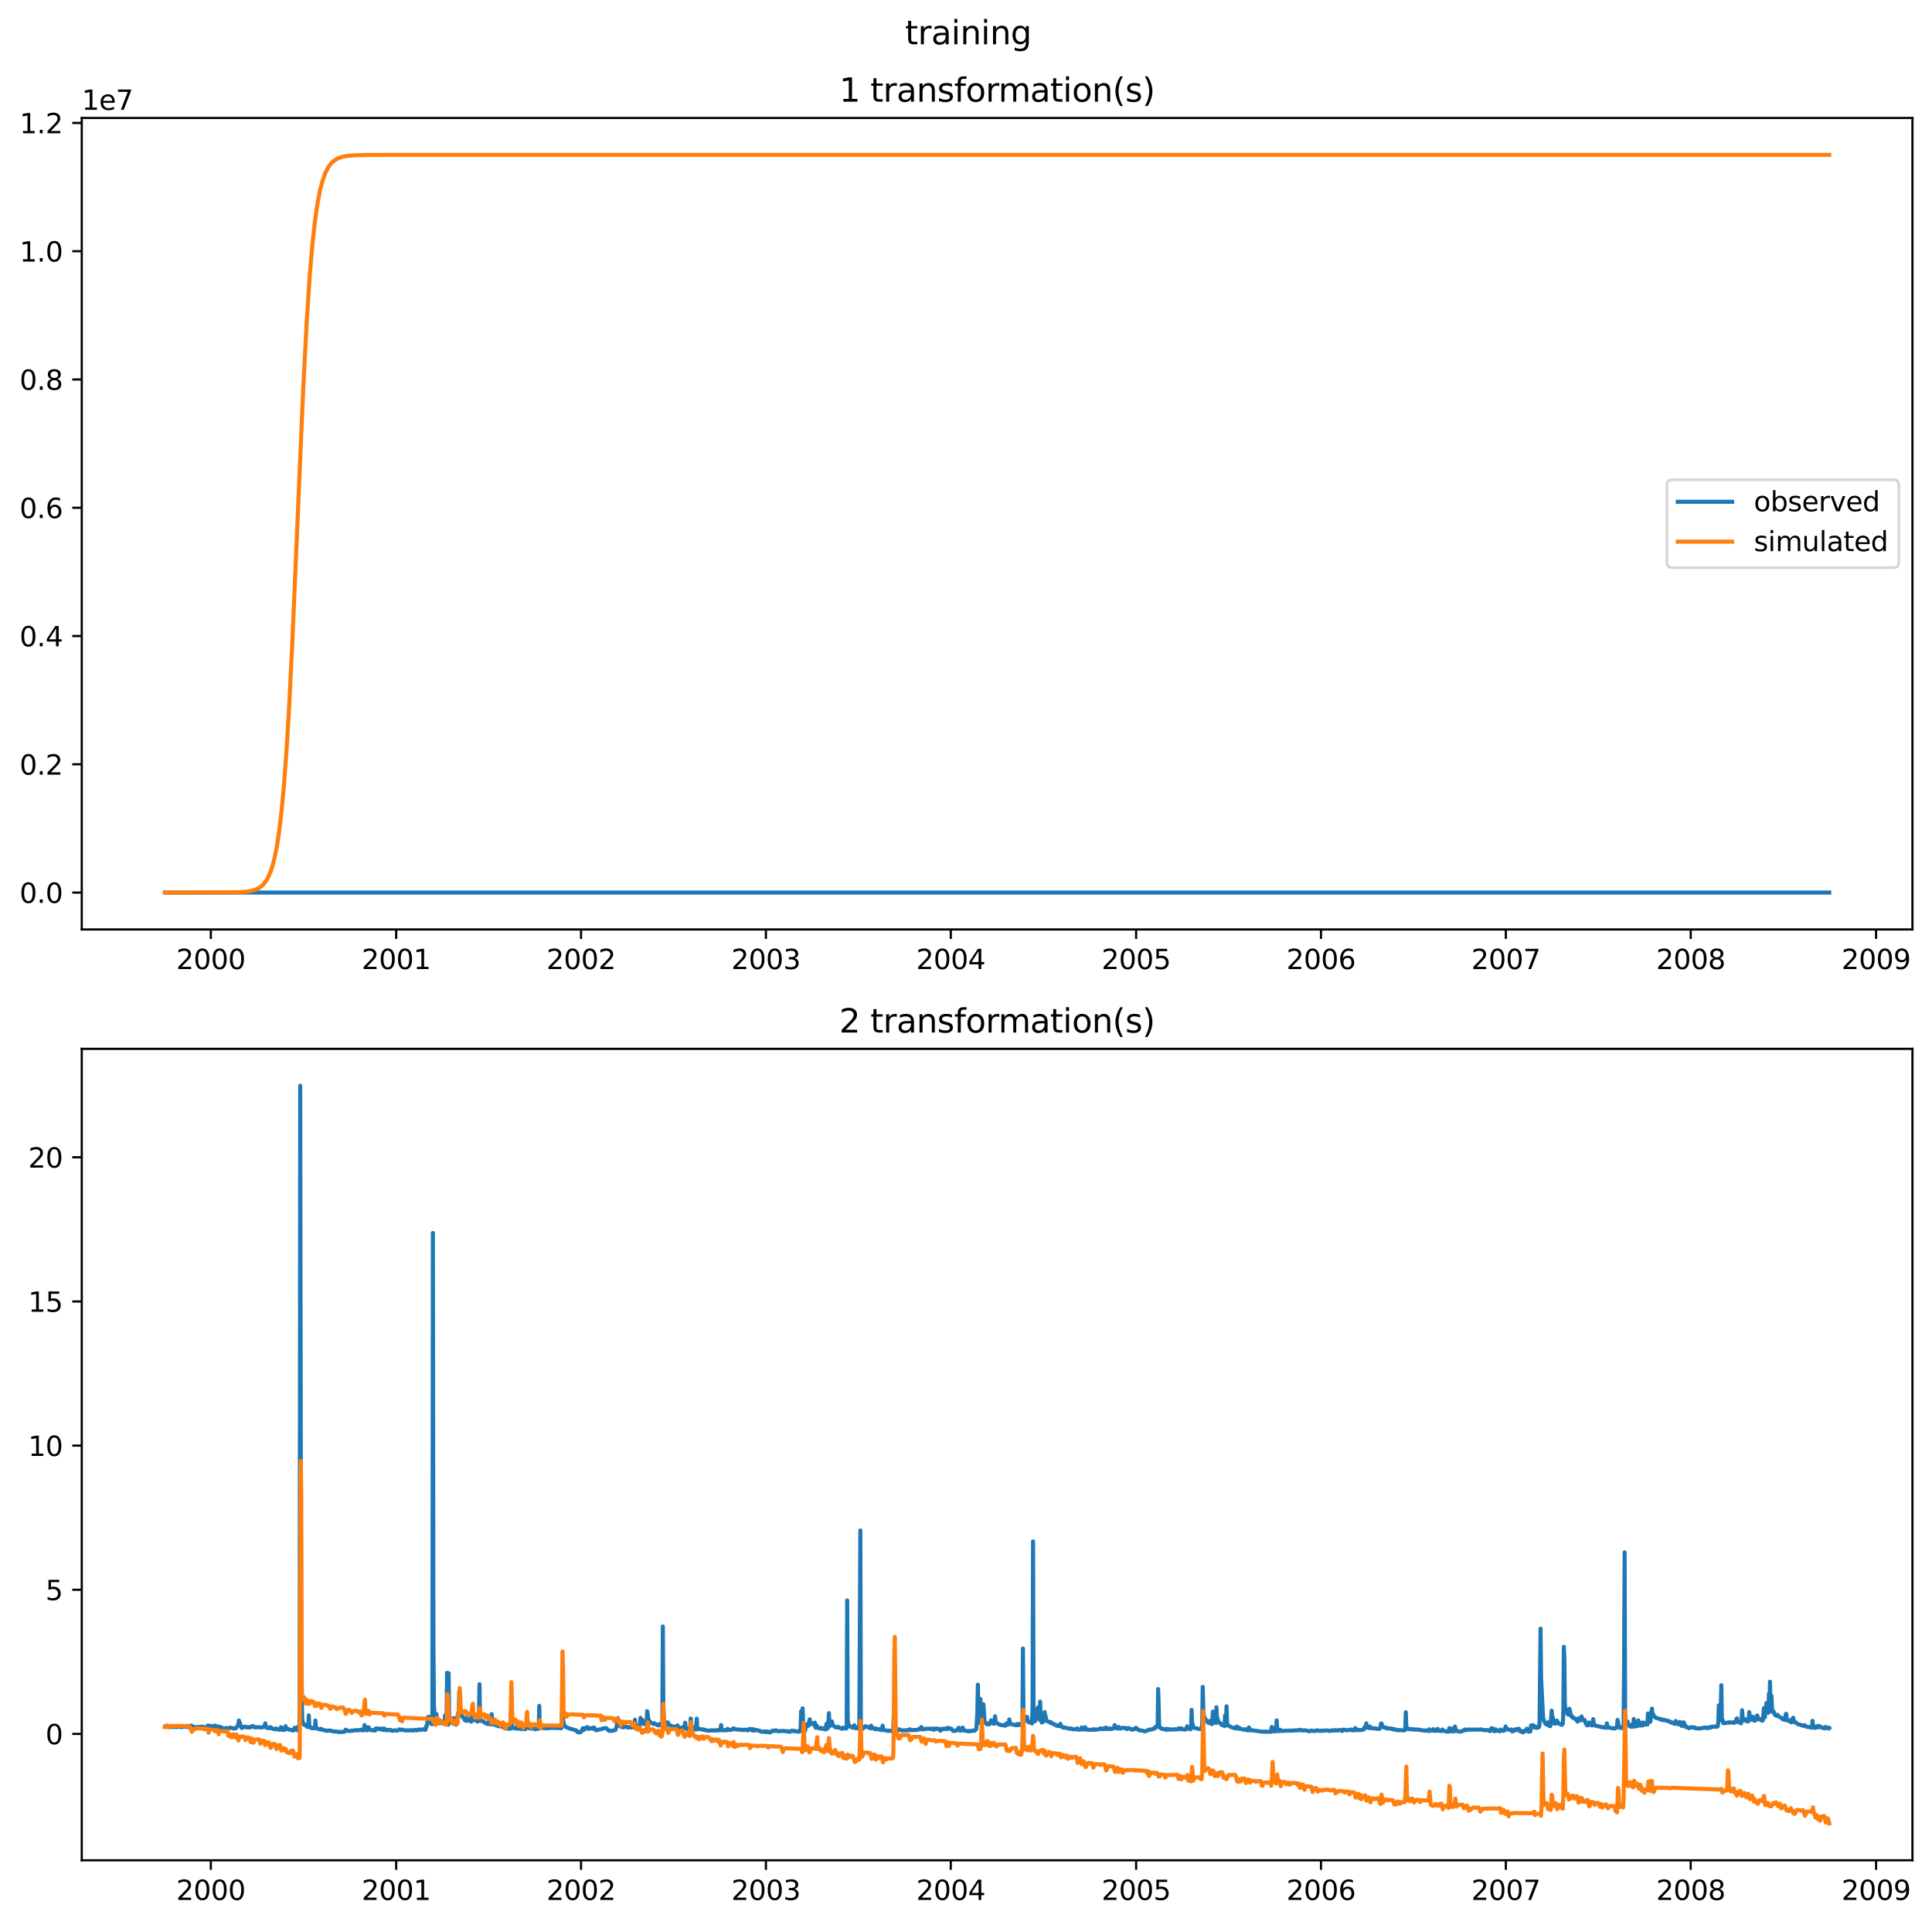 <?xml version="1.0" encoding="utf-8" standalone="no"?>
<!DOCTYPE svg PUBLIC "-//W3C//DTD SVG 1.1//EN"
  "http://www.w3.org/Graphics/SVG/1.1/DTD/svg11.dtd">
<svg xmlns:xlink="http://www.w3.org/1999/xlink" width="711.302pt" height="708.798pt" viewBox="0 0 711.302 708.798" xmlns="http://www.w3.org/2000/svg" version="1.1">
 <defs>
  <style type="text/css">*{stroke-linejoin: round; stroke-linecap: butt}</style>
 </defs>
 <g id="figure_1">
  <g id="patch_1">
   <path d="M 0 708.798 
L 711.302 708.798 
L 711.302 0 
L 0 0 
z
" style="fill: #ffffff"/>
  </g>
  <g id="axes_1">
   <g id="patch_2">
    <path d="M 30.103 342.2 
L 704.102 342.2 
L 704.102 43.44 
L 30.103 43.44 
z
" style="fill: #ffffff"/>
   </g>
   <g id="matplotlib.axis_1">
    <g id="xtick_1">
     <g id="line2d_1">
      <defs>
       <path id="m70676fa536" d="M 0 0 
L 0 3.5 
" style="stroke: #000000; stroke-width: 0.8"/>
      </defs>
      <g>
       <use xlink:href="#m70676fa536" x="77.615" y="342.2" style="stroke: #000000; stroke-width: 0.8"/>
      </g>
     </g>
     <g id="text_1">
      <!-- 2000 -->
      <g transform="translate(64.89 356.798) scale(0.1 -0.1)">
       <defs>
        <path id="DejaVuSans-32" d="M 1228 531 
L 3431 531 
L 3431 0 
L 469 0 
L 469 531 
Q 828 903 1448 1529 
Q 2069 2156 2228 2338 
Q 2531 2678 2651 2914 
Q 2772 3150 2772 3378 
Q 2772 3750 2511 3984 
Q 2250 4219 1831 4219 
Q 1534 4219 1204 4116 
Q 875 4013 500 3803 
L 500 4441 
Q 881 4594 1212 4672 
Q 1544 4750 1819 4750 
Q 2544 4750 2975 4387 
Q 3406 4025 3406 3419 
Q 3406 3131 3298 2873 
Q 3191 2616 2906 2266 
Q 2828 2175 2409 1742 
Q 1991 1309 1228 531 
z
" transform="scale(0.016)"/>
        <path id="DejaVuSans-30" d="M 2034 4250 
Q 1547 4250 1301 3770 
Q 1056 3291 1056 2328 
Q 1056 1369 1301 889 
Q 1547 409 2034 409 
Q 2525 409 2770 889 
Q 3016 1369 3016 2328 
Q 3016 3291 2770 3770 
Q 2525 4250 2034 4250 
z
M 2034 4750 
Q 2819 4750 3233 4129 
Q 3647 3509 3647 2328 
Q 3647 1150 3233 529 
Q 2819 -91 2034 -91 
Q 1250 -91 836 529 
Q 422 1150 422 2328 
Q 422 3509 836 4129 
Q 1250 4750 2034 4750 
z
" transform="scale(0.016)"/>
       </defs>
       <use xlink:href="#DejaVuSans-32"/>
       <use xlink:href="#DejaVuSans-30" x="63.623"/>
       <use xlink:href="#DejaVuSans-30" x="127.246"/>
       <use xlink:href="#DejaVuSans-30" x="190.869"/>
      </g>
     </g>
    </g>
    <g id="xtick_2">
     <g id="line2d_2">
      <g>
       <use xlink:href="#m70676fa536" x="145.861" y="342.2" style="stroke: #000000; stroke-width: 0.8"/>
      </g>
     </g>
     <g id="text_2">
      <!-- 2001 -->
      <g transform="translate(133.136 356.798) scale(0.1 -0.1)">
       <defs>
        <path id="DejaVuSans-31" d="M 794 531 
L 1825 531 
L 1825 4091 
L 703 3866 
L 703 4441 
L 1819 4666 
L 2450 4666 
L 2450 531 
L 3481 531 
L 3481 0 
L 794 0 
L 794 531 
z
" transform="scale(0.016)"/>
       </defs>
       <use xlink:href="#DejaVuSans-32"/>
       <use xlink:href="#DejaVuSans-30" x="63.623"/>
       <use xlink:href="#DejaVuSans-30" x="127.246"/>
       <use xlink:href="#DejaVuSans-31" x="190.869"/>
      </g>
     </g>
    </g>
    <g id="xtick_3">
     <g id="line2d_3">
      <g>
       <use xlink:href="#m70676fa536" x="213.921" y="342.2" style="stroke: #000000; stroke-width: 0.8"/>
      </g>
     </g>
     <g id="text_3">
      <!-- 2002 -->
      <g transform="translate(201.196 356.798) scale(0.1 -0.1)">
       <use xlink:href="#DejaVuSans-32"/>
       <use xlink:href="#DejaVuSans-30" x="63.623"/>
       <use xlink:href="#DejaVuSans-30" x="127.246"/>
       <use xlink:href="#DejaVuSans-32" x="190.869"/>
      </g>
     </g>
    </g>
    <g id="xtick_4">
     <g id="line2d_4">
      <g>
       <use xlink:href="#m70676fa536" x="281.981" y="342.2" style="stroke: #000000; stroke-width: 0.8"/>
      </g>
     </g>
     <g id="text_4">
      <!-- 2003 -->
      <g transform="translate(269.256 356.798) scale(0.1 -0.1)">
       <defs>
        <path id="DejaVuSans-33" d="M 2597 2516 
Q 3050 2419 3304 2112 
Q 3559 1806 3559 1356 
Q 3559 666 3084 287 
Q 2609 -91 1734 -91 
Q 1441 -91 1130 -33 
Q 819 25 488 141 
L 488 750 
Q 750 597 1062 519 
Q 1375 441 1716 441 
Q 2309 441 2620 675 
Q 2931 909 2931 1356 
Q 2931 1769 2642 2001 
Q 2353 2234 1838 2234 
L 1294 2234 
L 1294 2753 
L 1863 2753 
Q 2328 2753 2575 2939 
Q 2822 3125 2822 3475 
Q 2822 3834 2567 4026 
Q 2313 4219 1838 4219 
Q 1578 4219 1281 4162 
Q 984 4106 628 3988 
L 628 4550 
Q 988 4650 1302 4700 
Q 1616 4750 1894 4750 
Q 2613 4750 3031 4423 
Q 3450 4097 3450 3541 
Q 3450 3153 3228 2886 
Q 3006 2619 2597 2516 
z
" transform="scale(0.016)"/>
       </defs>
       <use xlink:href="#DejaVuSans-32"/>
       <use xlink:href="#DejaVuSans-30" x="63.623"/>
       <use xlink:href="#DejaVuSans-30" x="127.246"/>
       <use xlink:href="#DejaVuSans-33" x="190.869"/>
      </g>
     </g>
    </g>
    <g id="xtick_5">
     <g id="line2d_5">
      <g>
       <use xlink:href="#m70676fa536" x="350.041" y="342.2" style="stroke: #000000; stroke-width: 0.8"/>
      </g>
     </g>
     <g id="text_5">
      <!-- 2004 -->
      <g transform="translate(337.316 356.798) scale(0.1 -0.1)">
       <defs>
        <path id="DejaVuSans-34" d="M 2419 4116 
L 825 1625 
L 2419 1625 
L 2419 4116 
z
M 2253 4666 
L 3047 4666 
L 3047 1625 
L 3713 1625 
L 3713 1100 
L 3047 1100 
L 3047 0 
L 2419 0 
L 2419 1100 
L 313 1100 
L 313 1709 
L 2253 4666 
z
" transform="scale(0.016)"/>
       </defs>
       <use xlink:href="#DejaVuSans-32"/>
       <use xlink:href="#DejaVuSans-30" x="63.623"/>
       <use xlink:href="#DejaVuSans-30" x="127.246"/>
       <use xlink:href="#DejaVuSans-34" x="190.869"/>
      </g>
     </g>
    </g>
    <g id="xtick_6">
     <g id="line2d_6">
      <g>
       <use xlink:href="#m70676fa536" x="418.287" y="342.2" style="stroke: #000000; stroke-width: 0.8"/>
      </g>
     </g>
     <g id="text_6">
      <!-- 2005 -->
      <g transform="translate(405.562 356.798) scale(0.1 -0.1)">
       <defs>
        <path id="DejaVuSans-35" d="M 691 4666 
L 3169 4666 
L 3169 4134 
L 1269 4134 
L 1269 2991 
Q 1406 3038 1543 3061 
Q 1681 3084 1819 3084 
Q 2600 3084 3056 2656 
Q 3513 2228 3513 1497 
Q 3513 744 3044 326 
Q 2575 -91 1722 -91 
Q 1428 -91 1123 -41 
Q 819 9 494 109 
L 494 744 
Q 775 591 1075 516 
Q 1375 441 1709 441 
Q 2250 441 2565 725 
Q 2881 1009 2881 1497 
Q 2881 1984 2565 2268 
Q 2250 2553 1709 2553 
Q 1456 2553 1204 2497 
Q 953 2441 691 2322 
L 691 4666 
z
" transform="scale(0.016)"/>
       </defs>
       <use xlink:href="#DejaVuSans-32"/>
       <use xlink:href="#DejaVuSans-30" x="63.623"/>
       <use xlink:href="#DejaVuSans-30" x="127.246"/>
       <use xlink:href="#DejaVuSans-35" x="190.869"/>
      </g>
     </g>
    </g>
    <g id="xtick_7">
     <g id="line2d_7">
      <g>
       <use xlink:href="#m70676fa536" x="486.347" y="342.2" style="stroke: #000000; stroke-width: 0.8"/>
      </g>
     </g>
     <g id="text_7">
      <!-- 2006 -->
      <g transform="translate(473.622 356.798) scale(0.1 -0.1)">
       <defs>
        <path id="DejaVuSans-36" d="M 2113 2584 
Q 1688 2584 1439 2293 
Q 1191 2003 1191 1497 
Q 1191 994 1439 701 
Q 1688 409 2113 409 
Q 2538 409 2786 701 
Q 3034 994 3034 1497 
Q 3034 2003 2786 2293 
Q 2538 2584 2113 2584 
z
M 3366 4563 
L 3366 3988 
Q 3128 4100 2886 4159 
Q 2644 4219 2406 4219 
Q 1781 4219 1451 3797 
Q 1122 3375 1075 2522 
Q 1259 2794 1537 2939 
Q 1816 3084 2150 3084 
Q 2853 3084 3261 2657 
Q 3669 2231 3669 1497 
Q 3669 778 3244 343 
Q 2819 -91 2113 -91 
Q 1303 -91 875 529 
Q 447 1150 447 2328 
Q 447 3434 972 4092 
Q 1497 4750 2381 4750 
Q 2619 4750 2861 4703 
Q 3103 4656 3366 4563 
z
" transform="scale(0.016)"/>
       </defs>
       <use xlink:href="#DejaVuSans-32"/>
       <use xlink:href="#DejaVuSans-30" x="63.623"/>
       <use xlink:href="#DejaVuSans-30" x="127.246"/>
       <use xlink:href="#DejaVuSans-36" x="190.869"/>
      </g>
     </g>
    </g>
    <g id="xtick_8">
     <g id="line2d_8">
      <g>
       <use xlink:href="#m70676fa536" x="554.407" y="342.2" style="stroke: #000000; stroke-width: 0.8"/>
      </g>
     </g>
     <g id="text_8">
      <!-- 2007 -->
      <g transform="translate(541.682 356.798) scale(0.1 -0.1)">
       <defs>
        <path id="DejaVuSans-37" d="M 525 4666 
L 3525 4666 
L 3525 4397 
L 1831 0 
L 1172 0 
L 2766 4134 
L 525 4134 
L 525 4666 
z
" transform="scale(0.016)"/>
       </defs>
       <use xlink:href="#DejaVuSans-32"/>
       <use xlink:href="#DejaVuSans-30" x="63.623"/>
       <use xlink:href="#DejaVuSans-30" x="127.246"/>
       <use xlink:href="#DejaVuSans-37" x="190.869"/>
      </g>
     </g>
    </g>
    <g id="xtick_9">
     <g id="line2d_9">
      <g>
       <use xlink:href="#m70676fa536" x="622.467" y="342.2" style="stroke: #000000; stroke-width: 0.8"/>
      </g>
     </g>
     <g id="text_9">
      <!-- 2008 -->
      <g transform="translate(609.742 356.798) scale(0.1 -0.1)">
       <defs>
        <path id="DejaVuSans-38" d="M 2034 2216 
Q 1584 2216 1326 1975 
Q 1069 1734 1069 1313 
Q 1069 891 1326 650 
Q 1584 409 2034 409 
Q 2484 409 2743 651 
Q 3003 894 3003 1313 
Q 3003 1734 2745 1975 
Q 2488 2216 2034 2216 
z
M 1403 2484 
Q 997 2584 770 2862 
Q 544 3141 544 3541 
Q 544 4100 942 4425 
Q 1341 4750 2034 4750 
Q 2731 4750 3128 4425 
Q 3525 4100 3525 3541 
Q 3525 3141 3298 2862 
Q 3072 2584 2669 2484 
Q 3125 2378 3379 2068 
Q 3634 1759 3634 1313 
Q 3634 634 3220 271 
Q 2806 -91 2034 -91 
Q 1263 -91 848 271 
Q 434 634 434 1313 
Q 434 1759 690 2068 
Q 947 2378 1403 2484 
z
M 1172 3481 
Q 1172 3119 1398 2916 
Q 1625 2713 2034 2713 
Q 2441 2713 2670 2916 
Q 2900 3119 2900 3481 
Q 2900 3844 2670 4047 
Q 2441 4250 2034 4250 
Q 1625 4250 1398 4047 
Q 1172 3844 1172 3481 
z
" transform="scale(0.016)"/>
       </defs>
       <use xlink:href="#DejaVuSans-32"/>
       <use xlink:href="#DejaVuSans-30" x="63.623"/>
       <use xlink:href="#DejaVuSans-30" x="127.246"/>
       <use xlink:href="#DejaVuSans-38" x="190.869"/>
      </g>
     </g>
    </g>
    <g id="xtick_10">
     <g id="line2d_10">
      <g>
       <use xlink:href="#m70676fa536" x="690.714" y="342.2" style="stroke: #000000; stroke-width: 0.8"/>
      </g>
     </g>
     <g id="text_10">
      <!-- 2009 -->
      <g transform="translate(677.989 356.798) scale(0.1 -0.1)">
       <defs>
        <path id="DejaVuSans-39" d="M 703 97 
L 703 672 
Q 941 559 1184 500 
Q 1428 441 1663 441 
Q 2288 441 2617 861 
Q 2947 1281 2994 2138 
Q 2813 1869 2534 1725 
Q 2256 1581 1919 1581 
Q 1219 1581 811 2004 
Q 403 2428 403 3163 
Q 403 3881 828 4315 
Q 1253 4750 1959 4750 
Q 2769 4750 3195 4129 
Q 3622 3509 3622 2328 
Q 3622 1225 3098 567 
Q 2575 -91 1691 -91 
Q 1453 -91 1209 -44 
Q 966 3 703 97 
z
M 1959 2075 
Q 2384 2075 2632 2365 
Q 2881 2656 2881 3163 
Q 2881 3666 2632 3958 
Q 2384 4250 1959 4250 
Q 1534 4250 1286 3958 
Q 1038 3666 1038 3163 
Q 1038 2656 1286 2365 
Q 1534 2075 1959 2075 
z
" transform="scale(0.016)"/>
       </defs>
       <use xlink:href="#DejaVuSans-32"/>
       <use xlink:href="#DejaVuSans-30" x="63.623"/>
       <use xlink:href="#DejaVuSans-30" x="127.246"/>
       <use xlink:href="#DejaVuSans-39" x="190.869"/>
      </g>
     </g>
    </g>
   </g>
   <g id="matplotlib.axis_2">
    <g id="ytick_1">
     <g id="line2d_11">
      <defs>
       <path id="m4e6c94c7b6" d="M 0 0 
L -3.5 0 
" style="stroke: #000000; stroke-width: 0.8"/>
      </defs>
      <g>
       <use xlink:href="#m4e6c94c7b6" x="30.103" y="328.62" style="stroke: #000000; stroke-width: 0.8"/>
      </g>
     </g>
     <g id="text_11">
      <!-- 0.0 -->
      <g transform="translate(7.2 332.419) scale(0.1 -0.1)">
       <defs>
        <path id="DejaVuSans-2e" d="M 684 794 
L 1344 794 
L 1344 0 
L 684 0 
L 684 794 
z
" transform="scale(0.016)"/>
       </defs>
       <use xlink:href="#DejaVuSans-30"/>
       <use xlink:href="#DejaVuSans-2e" x="63.623"/>
       <use xlink:href="#DejaVuSans-30" x="95.41"/>
      </g>
     </g>
    </g>
    <g id="ytick_2">
     <g id="line2d_12">
      <g>
       <use xlink:href="#m4e6c94c7b6" x="30.103" y="281.394" style="stroke: #000000; stroke-width: 0.8"/>
      </g>
     </g>
     <g id="text_12">
      <!-- 0.2 -->
      <g transform="translate(7.2 285.194) scale(0.1 -0.1)">
       <use xlink:href="#DejaVuSans-30"/>
       <use xlink:href="#DejaVuSans-2e" x="63.623"/>
       <use xlink:href="#DejaVuSans-32" x="95.41"/>
      </g>
     </g>
    </g>
    <g id="ytick_3">
     <g id="line2d_13">
      <g>
       <use xlink:href="#m4e6c94c7b6" x="30.103" y="234.169" style="stroke: #000000; stroke-width: 0.8"/>
      </g>
     </g>
     <g id="text_13">
      <!-- 0.4 -->
      <g transform="translate(7.2 237.968) scale(0.1 -0.1)">
       <use xlink:href="#DejaVuSans-30"/>
       <use xlink:href="#DejaVuSans-2e" x="63.623"/>
       <use xlink:href="#DejaVuSans-34" x="95.41"/>
      </g>
     </g>
    </g>
    <g id="ytick_4">
     <g id="line2d_14">
      <g>
       <use xlink:href="#m4e6c94c7b6" x="30.103" y="186.943" style="stroke: #000000; stroke-width: 0.8"/>
      </g>
     </g>
     <g id="text_14">
      <!-- 0.6 -->
      <g transform="translate(7.2 190.742) scale(0.1 -0.1)">
       <use xlink:href="#DejaVuSans-30"/>
       <use xlink:href="#DejaVuSans-2e" x="63.623"/>
       <use xlink:href="#DejaVuSans-36" x="95.41"/>
      </g>
     </g>
    </g>
    <g id="ytick_5">
     <g id="line2d_15">
      <g>
       <use xlink:href="#m4e6c94c7b6" x="30.103" y="139.717" style="stroke: #000000; stroke-width: 0.8"/>
      </g>
     </g>
     <g id="text_15">
      <!-- 0.8 -->
      <g transform="translate(7.2 143.517) scale(0.1 -0.1)">
       <use xlink:href="#DejaVuSans-30"/>
       <use xlink:href="#DejaVuSans-2e" x="63.623"/>
       <use xlink:href="#DejaVuSans-38" x="95.41"/>
      </g>
     </g>
    </g>
    <g id="ytick_6">
     <g id="line2d_16">
      <g>
       <use xlink:href="#m4e6c94c7b6" x="30.103" y="92.492" style="stroke: #000000; stroke-width: 0.8"/>
      </g>
     </g>
     <g id="text_16">
      <!-- 1.0 -->
      <g transform="translate(7.2 96.291) scale(0.1 -0.1)">
       <use xlink:href="#DejaVuSans-31"/>
       <use xlink:href="#DejaVuSans-2e" x="63.623"/>
       <use xlink:href="#DejaVuSans-30" x="95.41"/>
      </g>
     </g>
    </g>
    <g id="ytick_7">
     <g id="line2d_17">
      <g>
       <use xlink:href="#m4e6c94c7b6" x="30.103" y="45.266" style="stroke: #000000; stroke-width: 0.8"/>
      </g>
     </g>
     <g id="text_17">
      <!-- 1.2 -->
      <g transform="translate(7.2 49.065) scale(0.1 -0.1)">
       <use xlink:href="#DejaVuSans-31"/>
       <use xlink:href="#DejaVuSans-2e" x="63.623"/>
       <use xlink:href="#DejaVuSans-32" x="95.41"/>
      </g>
     </g>
    </g>
    <g id="text_18">
     <!-- 1e7 -->
     <g transform="translate(30.103 40.44) scale(0.1 -0.1)">
      <defs>
       <path id="DejaVuSans-65" d="M 3597 1894 
L 3597 1613 
L 953 1613 
Q 991 1019 1311 708 
Q 1631 397 2203 397 
Q 2534 397 2845 478 
Q 3156 559 3463 722 
L 3463 178 
Q 3153 47 2828 -22 
Q 2503 -91 2169 -91 
Q 1331 -91 842 396 
Q 353 884 353 1716 
Q 353 2575 817 3079 
Q 1281 3584 2069 3584 
Q 2775 3584 3186 3129 
Q 3597 2675 3597 1894 
z
M 3022 2063 
Q 3016 2534 2758 2815 
Q 2500 3097 2075 3097 
Q 1594 3097 1305 2825 
Q 1016 2553 972 2059 
L 3022 2063 
z
" transform="scale(0.016)"/>
      </defs>
      <use xlink:href="#DejaVuSans-31"/>
      <use xlink:href="#DejaVuSans-65" x="63.623"/>
      <use xlink:href="#DejaVuSans-37" x="125.146"/>
     </g>
    </g>
   </g>
   <g id="line2d_18">
    <path d="M 60.739 328.62 
L 673.466 328.62 
L 673.466 328.62 
" clip-path="url(#p2794d8fd74)" style="fill: none; stroke: #1f77b4; stroke-width: 1.5; stroke-linecap: square"/>
   </g>
   <g id="line2d_19">
    <path d="M 60.739 328.62 
L 87.591 328.513 
L 90.76 328.288 
L 92.812 327.929 
L 94.303 327.444 
L 95.422 326.868 
L 96.354 326.18 
L 97.287 325.225 
L 98.219 323.903 
L 98.965 322.491 
L 99.711 320.67 
L 100.457 318.328 
L 101.203 315.331 
L 101.948 311.519 
L 102.694 306.705 
L 103.627 298.968 
L 104.559 288.932 
L 105.491 276.235 
L 106.424 260.666 
L 107.542 238.314 
L 109.221 199.329 
L 111.645 142.851 
L 112.95 117.998 
L 114.069 101.138 
L 115.001 90.142 
L 115.933 81.591 
L 116.866 75.08 
L 117.798 70.203 
L 118.73 66.593 
L 119.663 63.945 
L 120.595 62.015 
L 121.527 60.616 
L 122.46 59.605 
L 123.578 58.757 
L 124.697 58.186 
L 126.189 57.705 
L 128.054 57.372 
L 130.664 57.158 
L 135.326 57.046 
L 150.429 57.02 
L 673.466 57.02 
L 673.466 57.02 
" clip-path="url(#p2794d8fd74)" style="fill: none; stroke: #ff7f0e; stroke-width: 1.5; stroke-linecap: square"/>
   </g>
   <g id="patch_3">
    <path d="M 30.103 342.2 
L 30.103 43.44 
" style="fill: none; stroke: #000000; stroke-width: 0.8; stroke-linejoin: miter; stroke-linecap: square"/>
   </g>
   <g id="patch_4">
    <path d="M 704.102 342.2 
L 704.102 43.44 
" style="fill: none; stroke: #000000; stroke-width: 0.8; stroke-linejoin: miter; stroke-linecap: square"/>
   </g>
   <g id="patch_5">
    <path d="M 30.103 342.2 
L 704.102 342.2 
" style="fill: none; stroke: #000000; stroke-width: 0.8; stroke-linejoin: miter; stroke-linecap: square"/>
   </g>
   <g id="patch_6">
    <path d="M 30.103 43.44 
L 704.102 43.44 
" style="fill: none; stroke: #000000; stroke-width: 0.8; stroke-linejoin: miter; stroke-linecap: square"/>
   </g>
   <g id="text_19">
    <!-- 1 transformation(s) -->
    <g transform="translate(308.988 37.44) scale(0.12 -0.12)">
     <defs>
      <path id="DejaVuSans-20" transform="scale(0.016)"/>
      <path id="DejaVuSans-74" d="M 1172 4494 
L 1172 3500 
L 2356 3500 
L 2356 3053 
L 1172 3053 
L 1172 1153 
Q 1172 725 1289 603 
Q 1406 481 1766 481 
L 2356 481 
L 2356 0 
L 1766 0 
Q 1100 0 847 248 
Q 594 497 594 1153 
L 594 3053 
L 172 3053 
L 172 3500 
L 594 3500 
L 594 4494 
L 1172 4494 
z
" transform="scale(0.016)"/>
      <path id="DejaVuSans-72" d="M 2631 2963 
Q 2534 3019 2420 3045 
Q 2306 3072 2169 3072 
Q 1681 3072 1420 2755 
Q 1159 2438 1159 1844 
L 1159 0 
L 581 0 
L 581 3500 
L 1159 3500 
L 1159 2956 
Q 1341 3275 1631 3429 
Q 1922 3584 2338 3584 
Q 2397 3584 2469 3576 
Q 2541 3569 2628 3553 
L 2631 2963 
z
" transform="scale(0.016)"/>
      <path id="DejaVuSans-61" d="M 2194 1759 
Q 1497 1759 1228 1600 
Q 959 1441 959 1056 
Q 959 750 1161 570 
Q 1363 391 1709 391 
Q 2188 391 2477 730 
Q 2766 1069 2766 1631 
L 2766 1759 
L 2194 1759 
z
M 3341 1997 
L 3341 0 
L 2766 0 
L 2766 531 
Q 2569 213 2275 61 
Q 1981 -91 1556 -91 
Q 1019 -91 701 211 
Q 384 513 384 1019 
Q 384 1609 779 1909 
Q 1175 2209 1959 2209 
L 2766 2209 
L 2766 2266 
Q 2766 2663 2505 2880 
Q 2244 3097 1772 3097 
Q 1472 3097 1187 3025 
Q 903 2953 641 2809 
L 641 3341 
Q 956 3463 1253 3523 
Q 1550 3584 1831 3584 
Q 2591 3584 2966 3190 
Q 3341 2797 3341 1997 
z
" transform="scale(0.016)"/>
      <path id="DejaVuSans-6e" d="M 3513 2113 
L 3513 0 
L 2938 0 
L 2938 2094 
Q 2938 2591 2744 2837 
Q 2550 3084 2163 3084 
Q 1697 3084 1428 2787 
Q 1159 2491 1159 1978 
L 1159 0 
L 581 0 
L 581 3500 
L 1159 3500 
L 1159 2956 
Q 1366 3272 1645 3428 
Q 1925 3584 2291 3584 
Q 2894 3584 3203 3211 
Q 3513 2838 3513 2113 
z
" transform="scale(0.016)"/>
      <path id="DejaVuSans-73" d="M 2834 3397 
L 2834 2853 
Q 2591 2978 2328 3040 
Q 2066 3103 1784 3103 
Q 1356 3103 1142 2972 
Q 928 2841 928 2578 
Q 928 2378 1081 2264 
Q 1234 2150 1697 2047 
L 1894 2003 
Q 2506 1872 2764 1633 
Q 3022 1394 3022 966 
Q 3022 478 2636 193 
Q 2250 -91 1575 -91 
Q 1294 -91 989 -36 
Q 684 19 347 128 
L 347 722 
Q 666 556 975 473 
Q 1284 391 1588 391 
Q 1994 391 2212 530 
Q 2431 669 2431 922 
Q 2431 1156 2273 1281 
Q 2116 1406 1581 1522 
L 1381 1569 
Q 847 1681 609 1914 
Q 372 2147 372 2553 
Q 372 3047 722 3315 
Q 1072 3584 1716 3584 
Q 2034 3584 2315 3537 
Q 2597 3491 2834 3397 
z
" transform="scale(0.016)"/>
      <path id="DejaVuSans-66" d="M 2375 4863 
L 2375 4384 
L 1825 4384 
Q 1516 4384 1395 4259 
Q 1275 4134 1275 3809 
L 1275 3500 
L 2222 3500 
L 2222 3053 
L 1275 3053 
L 1275 0 
L 697 0 
L 697 3053 
L 147 3053 
L 147 3500 
L 697 3500 
L 697 3744 
Q 697 4328 969 4595 
Q 1241 4863 1831 4863 
L 2375 4863 
z
" transform="scale(0.016)"/>
      <path id="DejaVuSans-6f" d="M 1959 3097 
Q 1497 3097 1228 2736 
Q 959 2375 959 1747 
Q 959 1119 1226 758 
Q 1494 397 1959 397 
Q 2419 397 2687 759 
Q 2956 1122 2956 1747 
Q 2956 2369 2687 2733 
Q 2419 3097 1959 3097 
z
M 1959 3584 
Q 2709 3584 3137 3096 
Q 3566 2609 3566 1747 
Q 3566 888 3137 398 
Q 2709 -91 1959 -91 
Q 1206 -91 779 398 
Q 353 888 353 1747 
Q 353 2609 779 3096 
Q 1206 3584 1959 3584 
z
" transform="scale(0.016)"/>
      <path id="DejaVuSans-6d" d="M 3328 2828 
Q 3544 3216 3844 3400 
Q 4144 3584 4550 3584 
Q 5097 3584 5394 3201 
Q 5691 2819 5691 2113 
L 5691 0 
L 5113 0 
L 5113 2094 
Q 5113 2597 4934 2840 
Q 4756 3084 4391 3084 
Q 3944 3084 3684 2787 
Q 3425 2491 3425 1978 
L 3425 0 
L 2847 0 
L 2847 2094 
Q 2847 2600 2669 2842 
Q 2491 3084 2119 3084 
Q 1678 3084 1418 2786 
Q 1159 2488 1159 1978 
L 1159 0 
L 581 0 
L 581 3500 
L 1159 3500 
L 1159 2956 
Q 1356 3278 1631 3431 
Q 1906 3584 2284 3584 
Q 2666 3584 2933 3390 
Q 3200 3197 3328 2828 
z
" transform="scale(0.016)"/>
      <path id="DejaVuSans-69" d="M 603 3500 
L 1178 3500 
L 1178 0 
L 603 0 
L 603 3500 
z
M 603 4863 
L 1178 4863 
L 1178 4134 
L 603 4134 
L 603 4863 
z
" transform="scale(0.016)"/>
      <path id="DejaVuSans-28" d="M 1984 4856 
Q 1566 4138 1362 3434 
Q 1159 2731 1159 2009 
Q 1159 1288 1364 580 
Q 1569 -128 1984 -844 
L 1484 -844 
Q 1016 -109 783 600 
Q 550 1309 550 2009 
Q 550 2706 781 3412 
Q 1013 4119 1484 4856 
L 1984 4856 
z
" transform="scale(0.016)"/>
      <path id="DejaVuSans-29" d="M 513 4856 
L 1013 4856 
Q 1481 4119 1714 3412 
Q 1947 2706 1947 2009 
Q 1947 1309 1714 600 
Q 1481 -109 1013 -844 
L 513 -844 
Q 928 -128 1133 580 
Q 1338 1288 1338 2009 
Q 1338 2731 1133 3434 
Q 928 4138 513 4856 
z
" transform="scale(0.016)"/>
     </defs>
     <use xlink:href="#DejaVuSans-31"/>
     <use xlink:href="#DejaVuSans-20" x="63.623"/>
     <use xlink:href="#DejaVuSans-74" x="95.41"/>
     <use xlink:href="#DejaVuSans-72" x="134.619"/>
     <use xlink:href="#DejaVuSans-61" x="175.732"/>
     <use xlink:href="#DejaVuSans-6e" x="237.012"/>
     <use xlink:href="#DejaVuSans-73" x="300.391"/>
     <use xlink:href="#DejaVuSans-66" x="352.49"/>
     <use xlink:href="#DejaVuSans-6f" x="387.695"/>
     <use xlink:href="#DejaVuSans-72" x="448.877"/>
     <use xlink:href="#DejaVuSans-6d" x="488.24"/>
     <use xlink:href="#DejaVuSans-61" x="585.652"/>
     <use xlink:href="#DejaVuSans-74" x="646.932"/>
     <use xlink:href="#DejaVuSans-69" x="686.141"/>
     <use xlink:href="#DejaVuSans-6f" x="713.924"/>
     <use xlink:href="#DejaVuSans-6e" x="775.105"/>
     <use xlink:href="#DejaVuSans-28" x="838.484"/>
     <use xlink:href="#DejaVuSans-73" x="877.498"/>
     <use xlink:href="#DejaVuSans-29" x="929.598"/>
    </g>
   </g>
   <g id="legend_1">
    <g id="patch_7">
     <path d="M 615.708 208.998 
L 697.102 208.998 
Q 699.102 208.998 699.102 206.998 
L 699.102 178.642 
Q 699.102 176.642 697.102 176.642 
L 615.708 176.642 
Q 613.708 176.642 613.708 178.642 
L 613.708 206.998 
Q 613.708 208.998 615.708 208.998 
z
" style="fill: #ffffff; opacity: 0.8; stroke: #cccccc; stroke-linejoin: miter"/>
    </g>
    <g id="line2d_20">
     <path d="M 617.708 184.74 
L 627.708 184.74 
L 637.708 184.74 
" style="fill: none; stroke: #1f77b4; stroke-width: 1.5; stroke-linecap: square"/>
    </g>
    <g id="text_20">
     <!-- observed -->
     <g transform="translate(645.708 188.24) scale(0.1 -0.1)">
      <defs>
       <path id="DejaVuSans-62" d="M 3116 1747 
Q 3116 2381 2855 2742 
Q 2594 3103 2138 3103 
Q 1681 3103 1420 2742 
Q 1159 2381 1159 1747 
Q 1159 1113 1420 752 
Q 1681 391 2138 391 
Q 2594 391 2855 752 
Q 3116 1113 3116 1747 
z
M 1159 2969 
Q 1341 3281 1617 3432 
Q 1894 3584 2278 3584 
Q 2916 3584 3314 3078 
Q 3713 2572 3713 1747 
Q 3713 922 3314 415 
Q 2916 -91 2278 -91 
Q 1894 -91 1617 61 
Q 1341 213 1159 525 
L 1159 0 
L 581 0 
L 581 4863 
L 1159 4863 
L 1159 2969 
z
" transform="scale(0.016)"/>
       <path id="DejaVuSans-76" d="M 191 3500 
L 800 3500 
L 1894 563 
L 2988 3500 
L 3597 3500 
L 2284 0 
L 1503 0 
L 191 3500 
z
" transform="scale(0.016)"/>
       <path id="DejaVuSans-64" d="M 2906 2969 
L 2906 4863 
L 3481 4863 
L 3481 0 
L 2906 0 
L 2906 525 
Q 2725 213 2448 61 
Q 2172 -91 1784 -91 
Q 1150 -91 751 415 
Q 353 922 353 1747 
Q 353 2572 751 3078 
Q 1150 3584 1784 3584 
Q 2172 3584 2448 3432 
Q 2725 3281 2906 2969 
z
M 947 1747 
Q 947 1113 1208 752 
Q 1469 391 1925 391 
Q 2381 391 2643 752 
Q 2906 1113 2906 1747 
Q 2906 2381 2643 2742 
Q 2381 3103 1925 3103 
Q 1469 3103 1208 2742 
Q 947 2381 947 1747 
z
" transform="scale(0.016)"/>
      </defs>
      <use xlink:href="#DejaVuSans-6f"/>
      <use xlink:href="#DejaVuSans-62" x="61.182"/>
      <use xlink:href="#DejaVuSans-73" x="124.658"/>
      <use xlink:href="#DejaVuSans-65" x="176.758"/>
      <use xlink:href="#DejaVuSans-72" x="238.281"/>
      <use xlink:href="#DejaVuSans-76" x="279.395"/>
      <use xlink:href="#DejaVuSans-65" x="338.574"/>
      <use xlink:href="#DejaVuSans-64" x="400.098"/>
     </g>
    </g>
    <g id="line2d_21">
     <path d="M 617.708 199.418 
L 627.708 199.418 
L 637.708 199.418 
" style="fill: none; stroke: #ff7f0e; stroke-width: 1.5; stroke-linecap: square"/>
    </g>
    <g id="text_21">
     <!-- simulated -->
     <g transform="translate(645.708 202.918) scale(0.1 -0.1)">
      <defs>
       <path id="DejaVuSans-75" d="M 544 1381 
L 544 3500 
L 1119 3500 
L 1119 1403 
Q 1119 906 1312 657 
Q 1506 409 1894 409 
Q 2359 409 2629 706 
Q 2900 1003 2900 1516 
L 2900 3500 
L 3475 3500 
L 3475 0 
L 2900 0 
L 2900 538 
Q 2691 219 2414 64 
Q 2138 -91 1772 -91 
Q 1169 -91 856 284 
Q 544 659 544 1381 
z
M 1991 3584 
L 1991 3584 
z
" transform="scale(0.016)"/>
       <path id="DejaVuSans-6c" d="M 603 4863 
L 1178 4863 
L 1178 0 
L 603 0 
L 603 4863 
z
" transform="scale(0.016)"/>
      </defs>
      <use xlink:href="#DejaVuSans-73"/>
      <use xlink:href="#DejaVuSans-69" x="52.1"/>
      <use xlink:href="#DejaVuSans-6d" x="79.883"/>
      <use xlink:href="#DejaVuSans-75" x="177.295"/>
      <use xlink:href="#DejaVuSans-6c" x="240.674"/>
      <use xlink:href="#DejaVuSans-61" x="268.457"/>
      <use xlink:href="#DejaVuSans-74" x="329.736"/>
      <use xlink:href="#DejaVuSans-65" x="368.945"/>
      <use xlink:href="#DejaVuSans-64" x="430.469"/>
     </g>
    </g>
   </g>
  </g>
  <g id="axes_2">
   <g id="patch_8">
    <path d="M 30.103 684.92 
L 704.102 684.92 
L 704.102 386.16 
L 30.103 386.16 
z
" style="fill: #ffffff"/>
   </g>
   <g id="matplotlib.axis_3">
    <g id="xtick_11">
     <g id="line2d_22">
      <g>
       <use xlink:href="#m70676fa536" x="77.615" y="684.92" style="stroke: #000000; stroke-width: 0.8"/>
      </g>
     </g>
     <g id="text_22">
      <!-- 2000 -->
      <g transform="translate(64.89 699.518) scale(0.1 -0.1)">
       <use xlink:href="#DejaVuSans-32"/>
       <use xlink:href="#DejaVuSans-30" x="63.623"/>
       <use xlink:href="#DejaVuSans-30" x="127.246"/>
       <use xlink:href="#DejaVuSans-30" x="190.869"/>
      </g>
     </g>
    </g>
    <g id="xtick_12">
     <g id="line2d_23">
      <g>
       <use xlink:href="#m70676fa536" x="145.861" y="684.92" style="stroke: #000000; stroke-width: 0.8"/>
      </g>
     </g>
     <g id="text_23">
      <!-- 2001 -->
      <g transform="translate(133.136 699.518) scale(0.1 -0.1)">
       <use xlink:href="#DejaVuSans-32"/>
       <use xlink:href="#DejaVuSans-30" x="63.623"/>
       <use xlink:href="#DejaVuSans-30" x="127.246"/>
       <use xlink:href="#DejaVuSans-31" x="190.869"/>
      </g>
     </g>
    </g>
    <g id="xtick_13">
     <g id="line2d_24">
      <g>
       <use xlink:href="#m70676fa536" x="213.921" y="684.92" style="stroke: #000000; stroke-width: 0.8"/>
      </g>
     </g>
     <g id="text_24">
      <!-- 2002 -->
      <g transform="translate(201.196 699.518) scale(0.1 -0.1)">
       <use xlink:href="#DejaVuSans-32"/>
       <use xlink:href="#DejaVuSans-30" x="63.623"/>
       <use xlink:href="#DejaVuSans-30" x="127.246"/>
       <use xlink:href="#DejaVuSans-32" x="190.869"/>
      </g>
     </g>
    </g>
    <g id="xtick_14">
     <g id="line2d_25">
      <g>
       <use xlink:href="#m70676fa536" x="281.981" y="684.92" style="stroke: #000000; stroke-width: 0.8"/>
      </g>
     </g>
     <g id="text_25">
      <!-- 2003 -->
      <g transform="translate(269.256 699.518) scale(0.1 -0.1)">
       <use xlink:href="#DejaVuSans-32"/>
       <use xlink:href="#DejaVuSans-30" x="63.623"/>
       <use xlink:href="#DejaVuSans-30" x="127.246"/>
       <use xlink:href="#DejaVuSans-33" x="190.869"/>
      </g>
     </g>
    </g>
    <g id="xtick_15">
     <g id="line2d_26">
      <g>
       <use xlink:href="#m70676fa536" x="350.041" y="684.92" style="stroke: #000000; stroke-width: 0.8"/>
      </g>
     </g>
     <g id="text_26">
      <!-- 2004 -->
      <g transform="translate(337.316 699.518) scale(0.1 -0.1)">
       <use xlink:href="#DejaVuSans-32"/>
       <use xlink:href="#DejaVuSans-30" x="63.623"/>
       <use xlink:href="#DejaVuSans-30" x="127.246"/>
       <use xlink:href="#DejaVuSans-34" x="190.869"/>
      </g>
     </g>
    </g>
    <g id="xtick_16">
     <g id="line2d_27">
      <g>
       <use xlink:href="#m70676fa536" x="418.287" y="684.92" style="stroke: #000000; stroke-width: 0.8"/>
      </g>
     </g>
     <g id="text_27">
      <!-- 2005 -->
      <g transform="translate(405.562 699.518) scale(0.1 -0.1)">
       <use xlink:href="#DejaVuSans-32"/>
       <use xlink:href="#DejaVuSans-30" x="63.623"/>
       <use xlink:href="#DejaVuSans-30" x="127.246"/>
       <use xlink:href="#DejaVuSans-35" x="190.869"/>
      </g>
     </g>
    </g>
    <g id="xtick_17">
     <g id="line2d_28">
      <g>
       <use xlink:href="#m70676fa536" x="486.347" y="684.92" style="stroke: #000000; stroke-width: 0.8"/>
      </g>
     </g>
     <g id="text_28">
      <!-- 2006 -->
      <g transform="translate(473.622 699.518) scale(0.1 -0.1)">
       <use xlink:href="#DejaVuSans-32"/>
       <use xlink:href="#DejaVuSans-30" x="63.623"/>
       <use xlink:href="#DejaVuSans-30" x="127.246"/>
       <use xlink:href="#DejaVuSans-36" x="190.869"/>
      </g>
     </g>
    </g>
    <g id="xtick_18">
     <g id="line2d_29">
      <g>
       <use xlink:href="#m70676fa536" x="554.407" y="684.92" style="stroke: #000000; stroke-width: 0.8"/>
      </g>
     </g>
     <g id="text_29">
      <!-- 2007 -->
      <g transform="translate(541.682 699.518) scale(0.1 -0.1)">
       <use xlink:href="#DejaVuSans-32"/>
       <use xlink:href="#DejaVuSans-30" x="63.623"/>
       <use xlink:href="#DejaVuSans-30" x="127.246"/>
       <use xlink:href="#DejaVuSans-37" x="190.869"/>
      </g>
     </g>
    </g>
    <g id="xtick_19">
     <g id="line2d_30">
      <g>
       <use xlink:href="#m70676fa536" x="622.467" y="684.92" style="stroke: #000000; stroke-width: 0.8"/>
      </g>
     </g>
     <g id="text_30">
      <!-- 2008 -->
      <g transform="translate(609.742 699.518) scale(0.1 -0.1)">
       <use xlink:href="#DejaVuSans-32"/>
       <use xlink:href="#DejaVuSans-30" x="63.623"/>
       <use xlink:href="#DejaVuSans-30" x="127.246"/>
       <use xlink:href="#DejaVuSans-38" x="190.869"/>
      </g>
     </g>
    </g>
    <g id="xtick_20">
     <g id="line2d_31">
      <g>
       <use xlink:href="#m70676fa536" x="690.714" y="684.92" style="stroke: #000000; stroke-width: 0.8"/>
      </g>
     </g>
     <g id="text_31">
      <!-- 2009 -->
      <g transform="translate(677.989 699.518) scale(0.1 -0.1)">
       <use xlink:href="#DejaVuSans-32"/>
       <use xlink:href="#DejaVuSans-30" x="63.623"/>
       <use xlink:href="#DejaVuSans-30" x="127.246"/>
       <use xlink:href="#DejaVuSans-39" x="190.869"/>
      </g>
     </g>
    </g>
   </g>
   <g id="matplotlib.axis_4">
    <g id="ytick_8">
     <g id="line2d_32">
      <g>
       <use xlink:href="#m4e6c94c7b6" x="30.103" y="638.392" style="stroke: #000000; stroke-width: 0.8"/>
      </g>
     </g>
     <g id="text_32">
      <!-- 0 -->
      <g transform="translate(16.741 642.191) scale(0.1 -0.1)">
       <use xlink:href="#DejaVuSans-30"/>
      </g>
     </g>
    </g>
    <g id="ytick_9">
     <g id="line2d_33">
      <g>
       <use xlink:href="#m4e6c94c7b6" x="30.103" y="585.316" style="stroke: #000000; stroke-width: 0.8"/>
      </g>
     </g>
     <g id="text_33">
      <!-- 5 -->
      <g transform="translate(16.741 589.115) scale(0.1 -0.1)">
       <use xlink:href="#DejaVuSans-35"/>
      </g>
     </g>
    </g>
    <g id="ytick_10">
     <g id="line2d_34">
      <g>
       <use xlink:href="#m4e6c94c7b6" x="30.103" y="532.24" style="stroke: #000000; stroke-width: 0.8"/>
      </g>
     </g>
     <g id="text_34">
      <!-- 10 -->
      <g transform="translate(10.378 536.039) scale(0.1 -0.1)">
       <use xlink:href="#DejaVuSans-31"/>
       <use xlink:href="#DejaVuSans-30" x="63.623"/>
      </g>
     </g>
    </g>
    <g id="ytick_11">
     <g id="line2d_35">
      <g>
       <use xlink:href="#m4e6c94c7b6" x="30.103" y="479.165" style="stroke: #000000; stroke-width: 0.8"/>
      </g>
     </g>
     <g id="text_35">
      <!-- 15 -->
      <g transform="translate(10.378 482.964) scale(0.1 -0.1)">
       <use xlink:href="#DejaVuSans-31"/>
       <use xlink:href="#DejaVuSans-35" x="63.623"/>
      </g>
     </g>
    </g>
    <g id="ytick_12">
     <g id="line2d_36">
      <g>
       <use xlink:href="#m4e6c94c7b6" x="30.103" y="426.089" style="stroke: #000000; stroke-width: 0.8"/>
      </g>
     </g>
     <g id="text_36">
      <!-- 20 -->
      <g transform="translate(10.378 429.888) scale(0.1 -0.1)">
       <use xlink:href="#DejaVuSans-32"/>
       <use xlink:href="#DejaVuSans-30" x="63.623"/>
      </g>
     </g>
    </g>
   </g>
   <g id="line2d_37">
    <path d="M 60.739 635.713 
L 61.485 635.772 
L 61.858 635.772 
L 63.35 635.829 
L 63.723 635.829 
L 64.096 635.772 
L 64.469 635.713 
L 64.842 635.886 
L 65.215 635.772 
L 66.333 635.713 
L 66.52 635.886 
L 67.079 635.829 
L 67.452 635.772 
L 67.825 635.713 
L 68.944 635.772 
L 69.503 635.829 
L 70.249 635.886 
L 70.436 635.31 
L 70.622 635.426 
L 70.809 635.772 
L 71.368 635.772 
L 71.741 635.886 
L 72.673 635.886 
L 72.86 636.002 
L 73.419 635.772 
L 73.606 636.002 
L 73.979 635.772 
L 74.165 635.886 
L 74.351 635.713 
L 74.538 635.713 
L 75.284 636.521 
L 75.47 636.636 
L 75.843 635.886 
L 76.03 636.002 
L 76.403 635.367 
L 76.589 635.31 
L 76.962 635.483 
L 77.335 635.367 
L 77.521 635.599 
L 77.894 635.54 
L 78.267 636.521 
L 78.827 635.367 
L 79.2 635.367 
L 79.386 635.367 
L 79.572 635.54 
L 79.945 636.232 
L 80.132 636.118 
L 80.318 635.713 
L 80.505 636.002 
L 80.878 635.713 
L 81.064 636.348 
L 81.251 636.463 
L 81.437 636.348 
L 81.624 636.002 
L 81.81 636.118 
L 82.183 636.636 
L 83.115 636.29 
L 83.488 636.175 
L 83.861 636.463 
L 84.421 636.175 
L 84.607 636.175 
L 84.794 636.059 
L 85.912 636.406 
L 86.099 636.29 
L 86.472 636.406 
L 86.845 636.29 
L 87.591 635.253 
L 87.777 634.618 
L 87.963 633.465 
L 88.896 636.059 
L 89.082 636.232 
L 89.642 635.829 
L 90.387 635.713 
L 90.76 636.002 
L 91.133 635.945 
L 91.506 635.886 
L 91.879 636.059 
L 92.439 635.656 
L 92.998 635.772 
L 93.184 635.483 
L 93.744 635.886 
L 94.117 636.002 
L 94.863 635.886 
L 95.422 635.945 
L 95.981 636.002 
L 96.541 635.945 
L 96.914 635.886 
L 97.287 635.656 
L 97.66 634.503 
L 98.033 636.002 
L 98.219 636.175 
L 98.592 636.232 
L 99.151 636.29 
L 99.338 636.175 
L 99.524 635.886 
L 100.084 636.406 
L 100.27 636.348 
L 100.643 636.579 
L 101.016 636.636 
L 101.389 636.694 
L 101.575 636.406 
L 101.762 636.406 
L 102.135 636.694 
L 103.067 636.867 
L 103.254 636.809 
L 103.44 635.886 
L 103.813 636.752 
L 103.999 636.579 
L 104.372 636.925 
L 104.745 636.925 
L 105.118 635.54 
L 105.305 636.348 
L 105.491 636.579 
L 106.051 636.521 
L 106.424 636.809 
L 106.983 636.867 
L 107.915 637.155 
L 108.288 636.694 
L 108.475 636.118 
L 108.661 636.694 
L 109.407 637.04 
L 109.593 635.829 
L 109.966 637.04 
L 110.153 637.04 
L 110.339 632.255 
L 110.526 399.74 
L 110.899 630.352 
L 111.085 624.356 
L 111.272 633.177 
L 111.645 634.561 
L 112.018 635.08 
L 112.204 635.137 
L 112.39 635.022 
L 112.577 635.08 
L 113.136 635.829 
L 113.509 635.599 
L 113.696 631.563 
L 113.882 635.137 
L 114.069 635.886 
L 114.442 636.175 
L 114.628 636.175 
L 114.815 636.29 
L 115.187 636.175 
L 115.56 636.348 
L 115.747 636.002 
L 115.933 636.29 
L 116.12 633.465 
L 116.306 635.656 
L 116.493 636.348 
L 117.984 636.752 
L 118.171 636.521 
L 119.103 636.982 
L 119.663 637.098 
L 120.036 637.155 
L 120.222 637.271 
L 120.408 637.155 
L 120.781 637.212 
L 121.154 637.098 
L 121.714 637.155 
L 122.273 637.385 
L 122.833 637.444 
L 123.205 637.501 
L 123.578 637.501 
L 124.138 637.558 
L 124.697 637.674 
L 126.562 637.617 
L 126.935 637.501 
L 127.121 636.982 
L 127.308 636.809 
L 127.494 637.098 
L 128.613 637.328 
L 129.172 637.271 
L 129.545 637.155 
L 129.918 637.212 
L 131.037 636.982 
L 131.41 637.098 
L 131.969 636.982 
L 132.342 637.04 
L 132.715 636.982 
L 132.902 636.809 
L 133.834 637.098 
L 134.02 636.982 
L 134.207 635.137 
L 134.393 636.175 
L 134.58 636.232 
L 134.953 636.982 
L 135.139 637.04 
L 135.326 636.982 
L 135.512 635.945 
L 135.699 635.945 
L 136.072 636.752 
L 136.258 636.867 
L 136.445 636.809 
L 136.817 637.04 
L 137.19 636.982 
L 137.563 637.098 
L 137.936 636.982 
L 138.123 637.155 
L 138.309 636.406 
L 138.496 636.521 
L 138.869 636.406 
L 139.055 636.348 
L 139.428 636.579 
L 139.614 636.463 
L 140.174 636.694 
L 140.36 636.463 
L 140.547 636.694 
L 140.733 636.694 
L 140.92 636.925 
L 141.106 636.406 
L 141.293 636.636 
L 141.479 636.463 
L 141.666 636.579 
L 142.039 637.04 
L 142.784 636.867 
L 143.157 637.04 
L 143.717 636.867 
L 144.463 637.271 
L 145.208 637.04 
L 146.141 637.212 
L 146.887 636.867 
L 147.073 636.694 
L 147.446 636.925 
L 148.005 636.809 
L 148.938 637.04 
L 149.497 637.098 
L 149.87 637.098 
L 150.429 637.04 
L 150.989 637.098 
L 151.362 636.982 
L 151.735 637.04 
L 152.108 637.155 
L 152.667 636.925 
L 153.04 636.925 
L 153.413 637.098 
L 154.159 636.752 
L 154.532 636.867 
L 154.718 636.925 
L 155.091 636.752 
L 155.464 636.752 
L 156.023 636.694 
L 156.583 636.925 
L 156.769 636.521 
L 156.956 635.483 
L 157.142 635.483 
L 157.329 634.618 
L 157.515 632.543 
L 157.702 632.082 
L 158.075 634.273 
L 158.261 632.946 
L 158.447 633.004 
L 159.007 634.849 
L 159.193 629.775 
L 159.38 453.933 
L 159.566 603.024 
L 159.753 627.816 
L 159.939 630.928 
L 160.126 631.044 
L 160.499 631.851 
L 160.685 631.101 
L 160.872 632.485 
L 161.058 632.658 
L 161.617 634.503 
L 161.99 634.273 
L 162.363 634.388 
L 162.55 633.868 
L 162.923 634.503 
L 163.109 634.33 
L 163.296 634.33 
L 163.482 634.503 
L 163.669 633.984 
L 163.855 631.563 
L 164.041 633.465 
L 164.228 634.1 
L 164.414 634.1 
L 164.601 615.881 
L 164.974 635.022 
L 165.16 615.997 
L 165.347 632.6 
L 165.533 633.695 
L 165.72 634.1 
L 166.279 634.33 
L 166.652 633.868 
L 166.838 632.543 
L 167.025 633.868 
L 167.398 634.388 
L 167.957 634.964 
L 168.144 634.273 
L 168.33 632.255 
L 168.703 630.64 
L 168.89 630.41 
L 169.076 622.915 
L 169.635 630.525 
L 170.195 632.082 
L 170.381 632.312 
L 170.568 632.255 
L 171.127 633.292 
L 171.687 633.581 
L 171.873 632.082 
L 172.059 632.024 
L 172.432 633.408 
L 172.992 633.638 
L 173.551 633.868 
L 173.738 633.177 
L 173.924 630.755 
L 174.297 633.119 
L 174.484 633.292 
L 174.67 633.292 
L 174.856 632.197 
L 175.043 633.062 
L 175.602 633.754 
L 175.789 633.638 
L 175.975 633.811 
L 176.162 633.35 
L 176.348 631.16 
L 176.535 620.09 
L 176.721 632.082 
L 176.908 632.946 
L 177.467 633.754 
L 177.84 633.754 
L 178.586 634.33 
L 179.332 634.734 
L 179.705 634.734 
L 179.891 634.273 
L 180.078 632.831 
L 180.264 634.33 
L 180.45 634.791 
L 180.823 634.907 
L 181.01 631.101 
L 181.383 634.561 
L 182.502 635.195 
L 182.875 635.137 
L 183.247 635.483 
L 183.434 635.195 
L 183.807 635.599 
L 184.18 635.367 
L 184.366 635.599 
L 184.739 635.599 
L 185.299 636.002 
L 185.485 636.118 
L 185.671 635.945 
L 185.858 635.253 
L 186.231 636.059 
L 186.604 636.29 
L 187.163 636.463 
L 187.536 636.463 
L 187.909 636.463 
L 188.096 630.41 
L 188.468 635.945 
L 188.841 636.232 
L 189.401 636.29 
L 189.587 636.406 
L 189.774 636.348 
L 189.96 635.886 
L 190.333 636.406 
L 190.706 636.521 
L 190.893 635.483 
L 191.079 636.232 
L 191.265 636.463 
L 191.452 636.29 
L 191.825 636.579 
L 192.198 636.636 
L 192.384 635.886 
L 192.757 636.406 
L 193.317 636.694 
L 193.503 636.579 
L 193.876 634.215 
L 194.249 635.713 
L 194.622 636.175 
L 194.995 636.348 
L 195.181 635.829 
L 195.554 636.406 
L 196.673 636.463 
L 197.232 636.694 
L 197.605 636.521 
L 198.165 636.521 
L 198.351 636.29 
L 198.538 628.046 
L 198.724 635.599 
L 198.911 636.059 
L 199.097 636.002 
L 199.656 636.232 
L 201.148 636.29 
L 201.521 636.348 
L 202.08 636.175 
L 202.267 636.232 
L 202.64 636.118 
L 203.013 636.232 
L 203.572 636.118 
L 204.318 636.232 
L 204.691 636.232 
L 204.877 636.118 
L 205.623 636.232 
L 205.996 636.232 
L 206.556 636.29 
L 206.742 636.175 
L 206.929 630.294 
L 207.115 630.121 
L 207.302 633.35 
L 207.488 633.984 
L 207.674 635.137 
L 208.047 635.54 
L 208.607 635.945 
L 209.353 636.29 
L 212.15 637.098 
L 212.523 637.674 
L 213.082 637.674 
L 213.268 637.847 
L 213.641 637.617 
L 213.828 637.731 
L 214.014 637.501 
L 214.387 636.752 
L 214.574 636.29 
L 214.76 636.29 
L 214.947 636.925 
L 215.692 636.118 
L 216.252 635.886 
L 216.625 636.579 
L 216.998 636.406 
L 217.184 636.232 
L 217.557 636.29 
L 217.744 636.406 
L 217.93 636.29 
L 218.303 636.463 
L 218.489 636.059 
L 218.676 636.175 
L 218.862 636.118 
L 219.049 636.752 
L 219.608 637.04 
L 220.914 636.694 
L 221.473 636.636 
L 221.846 636.406 
L 222.778 636.232 
L 223.151 636.232 
L 224.27 637.271 
L 225.389 637.212 
L 226.507 636.982 
L 226.694 636.694 
L 227.067 635.426 
L 227.44 632.543 
L 227.626 635.195 
L 228.186 635.426 
L 228.559 635.426 
L 228.745 635.829 
L 229.118 635.599 
L 229.491 636.002 
L 229.864 635.829 
L 230.05 635.599 
L 230.983 635.829 
L 231.169 636.059 
L 231.356 636.059 
L 231.542 635.945 
L 231.729 636.002 
L 232.101 635.829 
L 232.288 636.002 
L 232.474 636.002 
L 232.847 635.599 
L 233.22 635.945 
L 233.407 636.059 
L 233.593 635.945 
L 233.78 633.177 
L 233.966 635.426 
L 234.153 635.886 
L 234.339 635.945 
L 234.526 635.426 
L 234.712 635.599 
L 234.898 635.54 
L 235.271 636.002 
L 235.458 636.002 
L 235.644 634.676 
L 235.831 632.485 
L 236.017 634.561 
L 236.577 633.292 
L 236.763 634.273 
L 237.136 634.734 
L 237.322 634.618 
L 237.509 634.791 
L 237.695 634.734 
L 238.068 635.137 
L 238.255 630.006 
L 238.441 630.871 
L 238.628 632.773 
L 239.001 633.581 
L 239.747 634.33 
L 240.119 634.503 
L 240.492 634.561 
L 240.679 634.791 
L 240.865 634.445 
L 241.238 634.734 
L 241.798 634.964 
L 241.984 635.137 
L 242.171 635.137 
L 242.357 635.253 
L 242.544 635.137 
L 242.73 634.791 
L 243.103 635.195 
L 243.289 635.253 
L 243.476 634.561 
L 243.662 635.195 
L 243.849 635.253 
L 244.035 598.816 
L 244.222 628.161 
L 244.408 632.946 
L 244.781 633.984 
L 245.154 634.273 
L 245.527 634.561 
L 245.9 634.157 
L 246.273 635.022 
L 246.832 635.253 
L 247.392 635.54 
L 247.951 635.772 
L 248.324 635.656 
L 248.697 635.945 
L 249.256 635.886 
L 249.443 635.253 
L 249.629 635.772 
L 250.375 636.118 
L 251.494 636.521 
L 251.68 635.656 
L 252.053 636.463 
L 252.24 634.273 
L 252.426 636.002 
L 252.613 636.406 
L 253.545 636.752 
L 253.731 636.867 
L 253.918 636.809 
L 254.104 635.829 
L 254.291 632.716 
L 254.664 636.406 
L 255.037 636.579 
L 255.223 636.118 
L 255.596 636.579 
L 255.783 636.579 
L 256.156 636.809 
L 256.528 632.773 
L 256.715 636.348 
L 257.088 636.694 
L 257.274 636.463 
L 258.58 636.809 
L 258.953 636.694 
L 259.325 636.925 
L 259.512 636.925 
L 259.885 637.04 
L 260.258 637.098 
L 261.004 637.212 
L 261.936 637.04 
L 262.309 637.155 
L 262.868 637.04 
L 263.241 637.155 
L 263.801 637.155 
L 264.174 636.925 
L 264.36 637.04 
L 264.733 636.925 
L 264.919 637.098 
L 265.292 636.752 
L 265.479 635.137 
L 265.665 636.579 
L 265.852 637.04 
L 266.225 637.04 
L 266.598 636.982 
L 266.784 637.04 
L 266.971 636.982 
L 267.157 637.04 
L 267.343 636.982 
L 267.53 637.04 
L 267.716 636.867 
L 267.903 636.521 
L 268.276 636.925 
L 269.022 636.925 
L 269.395 636.752 
L 269.768 636.694 
L 269.954 636.348 
L 270.14 636.521 
L 270.513 636.463 
L 270.7 636.694 
L 271.073 636.752 
L 271.446 636.752 
L 272.378 636.809 
L 272.751 636.925 
L 273.124 636.867 
L 273.497 636.925 
L 274.056 636.867 
L 274.802 636.867 
L 275.175 637.098 
L 275.362 636.867 
L 275.548 636.925 
L 275.734 636.809 
L 275.921 636.521 
L 276.107 636.809 
L 276.294 636.579 
L 276.48 636.636 
L 276.667 636.982 
L 276.853 636.809 
L 277.04 637.155 
L 277.226 636.636 
L 277.413 636.752 
L 277.599 637.155 
L 277.786 637.098 
L 277.972 636.867 
L 279.277 637.155 
L 279.464 637.155 
L 280.396 637.617 
L 280.583 637.444 
L 280.955 637.617 
L 281.328 637.558 
L 281.515 637.444 
L 281.888 637.731 
L 282.074 637.501 
L 282.261 637.674 
L 282.447 637.501 
L 282.634 637.501 
L 282.82 637.731 
L 283.193 637.731 
L 283.566 637.859 
L 284.312 637.212 
L 284.498 637.271 
L 284.871 637.155 
L 285.058 637.328 
L 285.617 637.04 
L 286.177 637.328 
L 286.549 637.444 
L 286.922 637.385 
L 287.668 637.271 
L 287.855 637.385 
L 288.228 637.271 
L 288.787 637.328 
L 289.346 637.385 
L 289.719 637.385 
L 289.906 637.501 
L 290.465 637.444 
L 290.652 637.617 
L 290.838 637.617 
L 291.398 637.212 
L 291.77 637.212 
L 292.143 637.385 
L 292.516 637.271 
L 292.889 637.444 
L 293.076 637.385 
L 293.449 637.501 
L 294.008 637.558 
L 294.195 637.444 
L 294.381 637.501 
L 294.754 636.521 
L 294.94 630.006 
L 295.313 636.982 
L 295.5 628.969 
L 295.686 634.445 
L 295.873 636.29 
L 296.059 636.579 
L 296.246 637.155 
L 296.432 637.212 
L 296.805 634.849 
L 297.178 635.483 
L 297.737 635.367 
L 297.924 633.638 
L 298.11 633.004 
L 298.297 634.042 
L 298.856 634.676 
L 299.043 634.676 
L 299.229 634.503 
L 299.416 634.503 
L 299.789 635.253 
L 299.975 634.215 
L 300.161 635.713 
L 300.348 636.118 
L 300.534 635.483 
L 300.721 635.31 
L 300.907 635.945 
L 301.28 636.232 
L 302.026 636.406 
L 302.213 636.118 
L 302.772 636.521 
L 302.958 636.579 
L 303.331 636.29 
L 303.704 636.636 
L 304.077 636.752 
L 304.264 634.676 
L 304.45 634.964 
L 304.637 636.059 
L 304.823 636.29 
L 305.196 630.755 
L 305.382 634.676 
L 305.569 635.195 
L 305.755 635.367 
L 305.942 634.503 
L 306.128 635.137 
L 306.315 633.811 
L 306.501 635.08 
L 306.688 635.31 
L 306.874 635.31 
L 307.247 635.713 
L 307.62 635.945 
L 307.807 635.886 
L 308.366 636.059 
L 308.552 635.772 
L 309.671 636.406 
L 309.858 636.406 
L 310.044 636.521 
L 310.231 636.463 
L 310.417 636.059 
L 311.349 636.406 
L 311.536 635.772 
L 311.722 636.29 
L 311.909 589.246 
L 312.095 633.119 
L 312.282 634.503 
L 312.655 635.31 
L 313.028 635.656 
L 313.401 635.772 
L 313.773 636.059 
L 313.96 636.118 
L 314.146 635.886 
L 314.333 635.886 
L 314.519 635.195 
L 314.706 635.945 
L 315.079 636.29 
L 315.265 636.059 
L 315.638 636.348 
L 316.198 635.54 
L 316.384 635.022 
L 316.757 563.474 
L 316.943 635.829 
L 317.13 636.636 
L 317.689 636.463 
L 318.435 635.656 
L 318.622 635.54 
L 318.994 635.772 
L 319.181 635.713 
L 319.927 636.059 
L 320.486 636.348 
L 320.673 635.367 
L 320.859 635.54 
L 321.046 636.175 
L 321.605 636.406 
L 322.164 636.636 
L 322.351 636.348 
L 322.91 636.636 
L 323.283 636.694 
L 323.47 636.579 
L 323.843 636.809 
L 324.216 636.867 
L 324.588 636.982 
L 324.775 636.463 
L 324.961 635.367 
L 325.148 636.694 
L 325.521 636.982 
L 325.894 637.04 
L 327.013 637.271 
L 327.199 637.271 
L 327.385 637.155 
L 328.504 637.385 
L 328.691 637.385 
L 328.877 636.636 
L 329.064 630.871 
L 329.25 630.755 
L 329.623 636.29 
L 329.81 636.752 
L 330.369 636.925 
L 330.555 636.694 
L 330.928 636.925 
L 331.115 636.752 
L 331.301 636.752 
L 331.674 636.982 
L 332.047 637.098 
L 334.285 637.04 
L 334.658 636.982 
L 334.844 636.694 
L 335.031 636.694 
L 335.217 636.982 
L 337.641 636.925 
L 338.387 636.579 
L 338.76 636.694 
L 338.946 636.579 
L 339.133 635.886 
L 339.319 635.945 
L 339.692 636.694 
L 340.252 636.694 
L 340.625 636.579 
L 341.184 636.521 
L 341.557 636.463 
L 342.303 636.521 
L 342.676 636.579 
L 342.862 636.521 
L 343.049 636.636 
L 343.235 636.406 
L 343.608 636.521 
L 343.794 636.867 
L 343.981 636.521 
L 344.167 636.463 
L 344.54 636.579 
L 344.727 636.406 
L 345.473 636.579 
L 345.659 636.521 
L 345.846 636.636 
L 346.218 637.212 
L 346.964 636.463 
L 347.524 636.636 
L 348.27 636.29 
L 348.456 636.348 
L 348.643 636.636 
L 348.829 636.29 
L 349.015 636.348 
L 349.202 636.118 
L 349.575 636.521 
L 349.761 636.348 
L 349.948 636.521 
L 350.134 636.463 
L 350.321 636.521 
L 350.88 637.271 
L 351.253 637.212 
L 351.626 637.271 
L 351.999 637.212 
L 352.745 636.521 
L 352.931 636.118 
L 353.118 636.232 
L 353.491 637.212 
L 353.864 637.098 
L 354.05 637.04 
L 354.237 636.232 
L 354.423 636.059 
L 354.982 637.155 
L 355.728 637.271 
L 356.101 637.328 
L 356.474 637.385 
L 356.661 637.271 
L 357.22 637.444 
L 357.593 637.271 
L 358.152 637.212 
L 358.339 637.098 
L 358.712 637.271 
L 359.085 636.982 
L 359.458 636.521 
L 359.83 630.583 
L 360.017 620.263 
L 360.203 631.16 
L 360.39 634.1 
L 360.576 634.33 
L 360.949 625.509 
L 361.136 630.237 
L 361.322 629.488 
L 361.695 634.1 
L 361.882 634.388 
L 362.068 627.47 
L 362.441 633.581 
L 362.627 634.042 
L 363 634.273 
L 363.373 634.907 
L 363.56 634.676 
L 363.933 634.849 
L 364.119 634.618 
L 364.306 634.791 
L 364.865 633.408 
L 365.052 634.215 
L 365.984 634.676 
L 366.357 631.909 
L 366.543 633.754 
L 366.916 634.215 
L 367.289 634.561 
L 367.662 634.849 
L 368.035 634.907 
L 368.594 635.137 
L 369.527 635.195 
L 370.086 635.367 
L 370.273 635.253 
L 370.459 634.561 
L 371.018 634.964 
L 371.205 634.964 
L 371.391 634.791 
L 371.578 633.062 
L 371.951 634.676 
L 374.002 635.195 
L 374.188 635.137 
L 374.375 634.791 
L 374.748 635.195 
L 374.934 634.734 
L 375.121 634.734 
L 375.307 635.08 
L 375.867 634.907 
L 376.053 635.08 
L 376.239 635.022 
L 376.426 635.195 
L 376.612 606.945 
L 376.799 630.41 
L 376.985 633.754 
L 377.172 632.312 
L 377.545 633.119 
L 377.918 633.581 
L 378.104 632.082 
L 378.477 633.811 
L 378.85 634.157 
L 379.036 634.215 
L 379.223 634.042 
L 379.409 634.042 
L 379.969 634.561 
L 380.155 628.161 
L 380.342 567.51 
L 380.528 630.871 
L 380.715 632.658 
L 380.901 633.062 
L 381.088 633.754 
L 381.274 630.237 
L 381.461 629.429 
L 381.647 631.966 
L 382.02 632.658 
L 382.206 628.565 
L 382.579 633.004 
L 382.766 633.177 
L 382.952 626.489 
L 383.139 632.6 
L 383.325 632.658 
L 383.512 634.215 
L 383.698 633.754 
L 383.885 633.927 
L 384.071 633.927 
L 384.257 633.465 
L 384.63 630.352 
L 384.817 633.119 
L 385.003 631.966 
L 385.19 633.465 
L 385.563 633.695 
L 385.936 633.868 
L 386.122 633.868 
L 386.682 634.273 
L 386.868 634.042 
L 387.241 634.503 
L 387.427 634.503 
L 387.614 634.676 
L 387.987 634.734 
L 388.36 635.022 
L 388.546 635.022 
L 388.919 635.31 
L 389.106 635.367 
L 389.292 635.253 
L 389.665 635.483 
L 390.224 635.483 
L 390.411 634.676 
L 390.597 635.54 
L 390.97 635.829 
L 391.343 635.886 
L 391.53 636.118 
L 391.903 636.002 
L 393.767 636.521 
L 393.954 636.348 
L 394.14 636.348 
L 394.327 636.521 
L 394.513 636.463 
L 395.073 636.694 
L 396.191 636.636 
L 396.564 636.348 
L 396.751 636.752 
L 397.31 636.809 
L 397.869 636.752 
L 398.242 636.002 
L 398.615 636.752 
L 399.175 636.752 
L 399.361 636.579 
L 399.548 635.945 
L 399.921 636.636 
L 400.107 636.809 
L 400.666 636.867 
L 401.039 636.867 
L 402.158 636.867 
L 402.531 636.636 
L 402.904 636.867 
L 403.463 636.752 
L 404.023 636.809 
L 404.955 636.463 
L 405.142 636.348 
L 405.328 636.406 
L 405.515 636.636 
L 405.888 636.636 
L 406.447 636.29 
L 406.82 636.636 
L 407.193 636.059 
L 407.379 636.521 
L 407.752 636.636 
L 407.939 636.406 
L 408.125 636.406 
L 408.312 636.521 
L 408.685 636.348 
L 409.057 636.636 
L 409.244 636.636 
L 410.176 636.118 
L 410.363 635.137 
L 410.922 636.29 
L 411.109 636.29 
L 411.481 636.406 
L 411.668 636.232 
L 411.854 635.829 
L 412.227 636.29 
L 412.414 636.463 
L 412.787 636.232 
L 413.16 636.232 
L 413.346 636.232 
L 413.533 636.059 
L 413.906 636.232 
L 414.651 636.29 
L 414.838 636.636 
L 415.024 636.29 
L 415.397 636.232 
L 415.77 636.348 
L 415.957 636.521 
L 416.33 636.579 
L 416.703 636.809 
L 416.889 636.867 
L 417.075 636.636 
L 417.821 636.636 
L 418.008 636.463 
L 418.194 636.118 
L 418.754 636.521 
L 419.313 637.04 
L 420.245 637.098 
L 421.551 637.444 
L 422.669 637.04 
L 423.042 636.809 
L 423.975 636.752 
L 424.348 636.636 
L 424.721 636.406 
L 424.907 636.29 
L 425.093 636.406 
L 425.28 635.886 
L 425.653 636.002 
L 426.212 635.137 
L 426.399 621.877 
L 426.772 635.426 
L 427.145 636.175 
L 427.331 636.175 
L 427.518 636.406 
L 427.704 636.406 
L 428.263 636.636 
L 429.009 636.636 
L 429.382 636.925 
L 429.569 636.521 
L 430.128 636.752 
L 430.501 636.636 
L 430.687 636.809 
L 431.993 636.752 
L 432.552 636.694 
L 433.112 636.752 
L 433.671 636.694 
L 433.857 636.348 
L 434.417 636.636 
L 434.603 636.636 
L 434.79 636.29 
L 435.349 636.694 
L 436.095 636.694 
L 436.281 636.809 
L 436.841 636.579 
L 437.027 635.599 
L 437.214 636.232 
L 438.146 636.694 
L 438.333 636.694 
L 438.519 636.059 
L 438.705 629.545 
L 438.892 634.157 
L 439.265 635.656 
L 439.451 636.059 
L 441.13 636.521 
L 442.248 636.579 
L 442.435 636.694 
L 442.621 634.849 
L 442.808 621.07 
L 442.994 628.796 
L 443.181 631.506 
L 443.554 632.485 
L 444.299 633.754 
L 445.045 634.388 
L 445.232 634.1 
L 445.418 633.581 
L 445.605 634.33 
L 446.164 634.791 
L 446.351 634.388 
L 446.537 630.179 
L 446.724 633.062 
L 446.91 633.35 
L 447.096 633.177 
L 447.656 634.388 
L 447.842 628.565 
L 448.029 631.966 
L 448.588 633.927 
L 448.775 633.984 
L 449.707 634.964 
L 450.08 635.195 
L 450.266 634.849 
L 450.826 635.54 
L 451.012 631.62 
L 451.385 635.195 
L 451.572 628.219 
L 451.758 633.927 
L 451.945 635.08 
L 452.317 635.367 
L 453.436 635.945 
L 455.114 636.406 
L 455.301 635.656 
L 455.487 636.406 
L 455.674 636.002 
L 455.86 635.945 
L 456.233 636.406 
L 456.42 636.521 
L 456.606 636.348 
L 457.166 636.636 
L 457.911 636.809 
L 458.284 636.867 
L 458.471 636.636 
L 459.217 637.04 
L 459.59 637.04 
L 459.776 636.002 
L 460.336 637.04 
L 461.454 637.098 
L 462.2 637.212 
L 462.76 637.271 
L 463.133 637.385 
L 463.505 637.444 
L 464.065 637.501 
L 465.37 637.558 
L 465.743 637.617 
L 466.116 637.558 
L 467.794 637.617 
L 467.981 637.444 
L 468.167 635.886 
L 468.354 635.829 
L 468.54 637.271 
L 468.726 637.444 
L 469.659 637.444 
L 469.845 636.636 
L 470.032 633.408 
L 470.218 636.636 
L 470.405 637.271 
L 470.964 637.328 
L 471.151 637.328 
L 471.337 636.867 
L 471.896 637.271 
L 472.269 637.271 
L 473.202 637.212 
L 473.575 637.212 
L 475.999 637.155 
L 476.558 637.098 
L 478.236 637.04 
L 478.423 636.867 
L 479.728 637.155 
L 480.101 637.04 
L 480.66 637.098 
L 482.152 637.444 
L 482.525 637.155 
L 483.271 637.212 
L 483.644 637.328 
L 484.017 637.328 
L 484.203 637.328 
L 484.763 637.04 
L 485.695 637.271 
L 486.068 637.155 
L 486.441 637.271 
L 486.627 637.212 
L 486.814 637.271 
L 487.187 637.155 
L 487.373 637.212 
L 487.56 637.098 
L 488.119 637.155 
L 488.492 637.098 
L 489.424 637.271 
L 490.17 637.212 
L 490.543 637.04 
L 491.102 637.155 
L 491.662 636.982 
L 492.035 637.155 
L 492.221 637.04 
L 492.594 637.098 
L 492.967 636.982 
L 493.899 636.982 
L 494.086 637.328 
L 494.645 636.809 
L 495.018 636.867 
L 495.95 637.098 
L 497.442 636.752 
L 497.815 637.098 
L 498.375 636.982 
L 498.561 637.04 
L 498.747 636.925 
L 498.934 636.232 
L 499.307 636.925 
L 499.493 636.982 
L 499.68 636.809 
L 499.866 636.982 
L 500.239 636.867 
L 500.612 636.982 
L 501.172 636.925 
L 502.104 636.752 
L 502.29 636.059 
L 502.477 635.886 
L 502.663 636.232 
L 502.85 635.772 
L 503.036 634.503 
L 503.223 635.713 
L 503.596 636.002 
L 503.968 636.232 
L 504.155 636.232 
L 504.341 635.656 
L 504.714 636.232 
L 504.901 636.232 
L 505.274 636.348 
L 505.46 636.406 
L 505.647 636.29 
L 505.833 636.348 
L 506.02 636.29 
L 506.952 636.521 
L 507.138 636.463 
L 507.511 636.579 
L 507.698 636.406 
L 508.071 636.406 
L 508.257 636.059 
L 508.444 634.561 
L 508.63 634.561 
L 509.003 635.656 
L 509.376 635.886 
L 509.749 636.118 
L 510.122 636.002 
L 510.868 636.463 
L 511.614 636.348 
L 512.173 636.406 
L 512.546 636.636 
L 512.732 636.521 
L 512.919 636.694 
L 513.105 636.636 
L 513.478 636.809 
L 513.665 636.694 
L 514.038 636.925 
L 514.784 637.04 
L 514.97 637.04 
L 515.343 636.925 
L 515.716 637.04 
L 517.208 637.04 
L 517.394 636.175 
L 517.58 630.41 
L 517.767 635.945 
L 517.953 636.406 
L 518.14 636.521 
L 518.326 636.348 
L 518.699 636.636 
L 518.886 636.521 
L 520.005 636.752 
L 520.191 636.752 
L 520.377 636.636 
L 521.31 636.867 
L 521.683 636.752 
L 522.429 636.867 
L 522.615 636.809 
L 523.174 637.04 
L 524.107 637.098 
L 524.666 637.212 
L 524.853 637.098 
L 525.971 637.328 
L 526.158 636.694 
L 526.531 637.212 
L 526.717 637.04 
L 527.09 637.212 
L 527.277 637.04 
L 527.463 637.098 
L 527.65 636.636 
L 528.023 637.212 
L 528.396 637.04 
L 528.582 637.271 
L 528.955 637.212 
L 529.141 636.579 
L 529.328 636.579 
L 529.701 637.212 
L 530.074 637.271 
L 530.82 637.271 
L 531.006 636.752 
L 531.565 637.271 
L 532.871 637.558 
L 533.244 637.558 
L 533.617 636.232 
L 533.989 637.328 
L 534.176 637.444 
L 534.362 637.385 
L 534.549 636.463 
L 534.922 637.385 
L 535.295 637.444 
L 535.481 637.04 
L 535.668 635.656 
L 536.041 637.098 
L 536.6 637.385 
L 537.159 637.444 
L 537.719 637.558 
L 538.651 637.212 
L 539.211 636.809 
L 539.397 636.752 
L 539.583 637.04 
L 540.702 636.752 
L 540.889 636.867 
L 541.262 636.752 
L 541.635 636.867 
L 542.008 636.809 
L 544.618 636.809 
L 544.991 636.694 
L 545.177 636.809 
L 545.55 636.809 
L 545.923 636.925 
L 546.296 636.925 
L 546.483 637.04 
L 547.042 636.925 
L 547.415 637.04 
L 548.161 637.04 
L 548.534 637.385 
L 549.093 636.29 
L 549.28 636.348 
L 549.653 637.155 
L 549.839 636.463 
L 550.026 637.328 
L 550.212 637.385 
L 550.398 637.212 
L 550.585 637.328 
L 550.771 636.752 
L 551.144 637.155 
L 551.704 637.212 
L 552.077 637.444 
L 552.45 636.809 
L 552.636 636.809 
L 553.009 637.155 
L 553.382 637.271 
L 553.568 637.04 
L 553.755 637.155 
L 553.941 637.098 
L 554.314 635.656 
L 554.501 636.521 
L 554.687 636.29 
L 555.06 636.752 
L 555.247 636.752 
L 555.62 636.867 
L 556.179 636.867 
L 556.365 636.752 
L 556.738 637.501 
L 557.111 637.098 
L 557.298 637.271 
L 557.484 636.867 
L 557.671 636.752 
L 557.857 637.04 
L 558.044 637.04 
L 558.23 636.636 
L 558.416 636.925 
L 558.603 636.636 
L 558.789 636.636 
L 558.976 636.752 
L 559.162 636.463 
L 559.535 637.385 
L 559.722 637.098 
L 559.908 637.444 
L 560.095 637.328 
L 560.281 637.444 
L 560.468 637.79 
L 560.841 637.79 
L 561.213 637.212 
L 561.4 637.328 
L 561.586 637.212 
L 561.959 637.328 
L 562.146 636.463 
L 562.332 636.636 
L 562.705 637.501 
L 562.892 637.558 
L 563.078 637.04 
L 563.265 636.925 
L 563.451 637.444 
L 563.638 635.31 
L 563.824 635.426 
L 564.01 635.253 
L 564.197 635.483 
L 564.383 635.137 
L 564.57 635.772 
L 564.756 635.829 
L 564.943 636.059 
L 565.129 636.002 
L 565.316 635.656 
L 565.502 635.772 
L 565.689 636.118 
L 565.875 636.175 
L 566.062 636.002 
L 566.248 636.002 
L 566.621 635.886 
L 566.807 634.907 
L 567.18 599.623 
L 567.367 617.553 
L 568.113 632.485 
L 568.486 633.695 
L 569.045 634.734 
L 569.418 634.445 
L 569.604 635.022 
L 569.977 634.1 
L 570.35 635.426 
L 570.723 635.54 
L 570.91 635.137 
L 571.283 629.833 
L 571.469 632.6 
L 571.656 632.082 
L 571.842 633.465 
L 572.401 634.618 
L 572.961 634.503 
L 573.147 633.465 
L 573.334 633.695 
L 573.52 634.33 
L 574.825 635.022 
L 575.012 635.08 
L 575.385 634.676 
L 575.571 630.352 
L 575.758 606.311 
L 575.944 610.173 
L 576.131 627.354 
L 576.317 629.026 
L 576.504 629.315 
L 576.877 630.583 
L 577.063 630.698 
L 577.25 631.217 
L 577.436 630.467 
L 577.622 630.698 
L 577.809 629.142 
L 578.368 631.793 
L 578.555 631.563 
L 578.928 632.37 
L 579.301 632.485 
L 579.487 632.485 
L 579.86 632.889 
L 580.047 632.831 
L 580.419 633.235 
L 580.792 633.868 
L 580.979 632.831 
L 581.165 632.658 
L 581.352 633.177 
L 581.538 633.062 
L 581.911 633.35 
L 582.098 633.408 
L 582.284 631.966 
L 582.657 633.177 
L 582.844 633.004 
L 583.403 633.292 
L 583.776 634.388 
L 584.149 635.08 
L 584.522 635.253 
L 584.708 635.08 
L 585.081 634.157 
L 585.454 634.907 
L 585.827 635.195 
L 586.386 635.253 
L 586.573 632.946 
L 586.759 634.561 
L 587.132 635.08 
L 587.692 635.483 
L 588.065 635.483 
L 588.437 635.599 
L 588.997 635.656 
L 589.556 635.886 
L 589.929 635.886 
L 590.116 636.002 
L 590.489 635.886 
L 590.862 636.059 
L 591.421 636.118 
L 591.607 634.503 
L 591.794 635.656 
L 591.98 636.002 
L 592.54 636.059 
L 593.472 636.29 
L 594.218 636.348 
L 594.591 636.348 
L 594.777 636.118 
L 594.964 636.175 
L 595.337 635.713 
L 595.523 633.235 
L 596.083 636.002 
L 596.269 635.829 
L 596.642 636.175 
L 597.201 636.232 
L 597.388 636.232 
L 597.574 636.059 
L 597.761 634.791 
L 597.947 610.519 
L 598.134 571.546 
L 598.32 630.467 
L 598.507 633.811 
L 598.88 634.734 
L 599.066 634.907 
L 599.252 633.868 
L 599.439 635.08 
L 599.812 635.426 
L 600.558 635.772 
L 600.744 635.599 
L 600.931 634.791 
L 601.117 635.656 
L 601.304 635.772 
L 601.49 632.889 
L 601.863 635.08 
L 602.422 635.599 
L 602.795 635.483 
L 603.168 633.408 
L 603.355 635.022 
L 603.728 635.31 
L 604.101 635.31 
L 604.287 634.273 
L 604.474 635.08 
L 604.846 635.253 
L 605.033 634.157 
L 605.219 634.676 
L 605.406 634.561 
L 605.965 634.964 
L 606.152 634.676 
L 606.525 634.907 
L 606.711 630.871 
L 606.898 633.062 
L 607.084 633.868 
L 607.457 633.984 
L 607.643 633.868 
L 607.83 630.698 
L 608.016 630.294 
L 608.203 629.083 
L 608.389 631.39 
L 608.576 631.044 
L 609.135 632.139 
L 609.508 632.37 
L 611 632.889 
L 611.186 633.062 
L 611.746 632.946 
L 612.119 633.292 
L 613.051 633.292 
L 613.424 633.522 
L 613.797 633.465 
L 614.17 633.695 
L 614.356 633.754 
L 614.543 633.695 
L 615.289 634.273 
L 615.661 634.157 
L 616.594 634.734 
L 616.967 633.638 
L 617.153 634.503 
L 617.899 634.734 
L 618.086 634.907 
L 618.458 633.927 
L 618.645 634.042 
L 618.831 634.849 
L 619.204 635.483 
L 619.577 635.022 
L 619.764 634.157 
L 619.95 634.157 
L 620.51 635.772 
L 620.696 635.713 
L 620.883 635.886 
L 621.069 635.772 
L 621.442 636.059 
L 621.815 636.29 
L 622.374 635.945 
L 622.747 635.945 
L 622.934 635.945 
L 623.12 636.059 
L 623.307 635.945 
L 623.493 636.059 
L 623.866 636.002 
L 624.425 636.348 
L 624.612 636.29 
L 625.171 636.406 
L 626.104 636.348 
L 626.663 636.232 
L 626.849 636.232 
L 627.036 636.118 
L 627.409 636.175 
L 627.968 636.002 
L 628.528 636.29 
L 628.901 636.118 
L 629.087 636.118 
L 629.46 635.886 
L 629.646 636.059 
L 629.833 635.945 
L 630.019 636.002 
L 630.392 635.656 
L 631.138 635.772 
L 631.511 635.656 
L 631.698 635.772 
L 631.884 635.713 
L 632.07 635.772 
L 632.443 635.54 
L 632.63 633.927 
L 632.816 627.873 
L 633.003 632.082 
L 633.189 633.119 
L 633.376 632.082 
L 633.562 627.757 
L 633.749 620.436 
L 633.935 632.428 
L 634.122 633.695 
L 634.308 633.465 
L 634.495 634.445 
L 635.054 634.388 
L 635.427 634.33 
L 636.359 634.157 
L 636.546 634.273 
L 636.732 634.1 
L 637.105 634.157 
L 637.664 634.215 
L 638.037 634.215 
L 638.224 634.1 
L 638.41 634.33 
L 638.597 633.984 
L 638.783 634.042 
L 638.97 633.868 
L 639.156 634.042 
L 639.343 632.773 
L 639.529 632.658 
L 639.716 633.754 
L 641.021 634.503 
L 641.207 633.119 
L 641.394 629.661 
L 641.58 632.255 
L 641.953 633.292 
L 642.513 633.522 
L 642.699 633.004 
L 642.885 633.119 
L 643.258 633.695 
L 643.445 633.868 
L 643.818 633.638 
L 644.004 630.352 
L 644.377 632.6 
L 644.937 633.119 
L 645.123 633.119 
L 645.31 632.946 
L 645.496 632.082 
L 645.682 633.177 
L 645.869 633.522 
L 646.055 633.522 
L 646.242 632.37 
L 646.428 633.119 
L 646.615 633.177 
L 646.801 632.658 
L 646.988 631.563 
L 647.174 632.658 
L 647.361 632.946 
L 647.547 632.889 
L 647.734 633.004 
L 647.92 632.889 
L 648.293 633.292 
L 648.852 633.522 
L 649.039 633.292 
L 649.412 628.911 
L 649.785 632.255 
L 650.158 629.026 
L 650.344 627.008 
L 650.531 627.238 
L 650.717 629.948 
L 650.903 630.525 
L 651.09 630.583 
L 651.276 623.548 
L 651.463 629.602 
L 651.649 619.168 
L 651.836 628.219 
L 652.022 629.891 
L 652.209 624.414 
L 652.395 629.026 
L 652.582 630.294 
L 652.768 630.006 
L 652.955 630.121 
L 653.328 631.101 
L 653.514 631.39 
L 653.7 631.447 
L 653.887 631.678 
L 654.26 631.678 
L 654.446 631.333 
L 654.633 631.851 
L 655.938 632.543 
L 656.125 632.6 
L 656.311 633.004 
L 657.243 633.235 
L 657.43 631.217 
L 657.616 630.986 
L 657.803 632.773 
L 657.989 633.408 
L 658.176 633.292 
L 659.481 634.157 
L 659.667 633.004 
L 659.854 633.868 
L 660.227 632.428 
L 660.413 633.638 
L 660.6 634.1 
L 660.786 633.868 
L 661.346 634.33 
L 661.905 634.791 
L 664.143 635.426 
L 664.329 635.137 
L 664.702 635.54 
L 665.261 635.772 
L 665.634 635.829 
L 666.007 635.886 
L 666.194 635.829 
L 666.753 636.059 
L 666.94 636.059 
L 667.126 635.772 
L 667.312 633.581 
L 667.499 635.599 
L 667.685 636.002 
L 668.058 636.175 
L 668.245 635.713 
L 668.431 635.656 
L 668.618 636.059 
L 668.804 636.059 
L 669.177 635.945 
L 669.364 635.426 
L 669.55 635.483 
L 669.737 635.945 
L 669.923 635.599 
L 670.482 635.829 
L 670.855 636.118 
L 671.788 636.348 
L 671.974 635.886 
L 672.161 635.829 
L 672.347 636.118 
L 673.093 636.348 
L 673.279 636.059 
L 673.466 636.232 
L 673.466 636.232 
" clip-path="url(#pa267c0500d)" style="fill: none; stroke: #1f77b4; stroke-width: 1.5; stroke-linecap: square"/>
   </g>
   <g id="line2d_38">
    <path d="M 60.739 635.829 
L 60.926 635.868 
L 61.299 635.343 
L 61.485 635.279 
L 61.672 635.381 
L 62.045 635.983 
L 62.604 635.458 
L 64.842 635.455 
L 69.69 635.455 
L 69.876 635.79 
L 70.063 636.44 
L 70.249 636.598 
L 70.622 637.612 
L 70.995 636.641 
L 71.368 636.898 
L 71.927 636.332 
L 74.351 636.397 
L 74.724 636.51 
L 75.47 636.508 
L 76.403 636.456 
L 76.589 636.987 
L 76.775 637.972 
L 77.148 636.836 
L 77.708 636.775 
L 78.827 636.862 
L 79.013 637.063 
L 79.2 637.428 
L 79.386 637.338 
L 79.572 637.1 
L 80.132 636.959 
L 80.318 637.496 
L 80.505 638.501 
L 80.878 637.368 
L 82.369 637.423 
L 83.488 637.519 
L 83.675 637.316 
L 83.861 637.837 
L 84.048 639.126 
L 84.234 638.562 
L 84.421 638.588 
L 84.607 639.19 
L 84.794 638.624 
L 84.98 638.638 
L 85.166 639.642 
L 85.353 639.544 
L 85.912 638.491 
L 86.099 638.861 
L 86.285 639.563 
L 86.472 639.294 
L 86.658 638.826 
L 86.845 638.839 
L 87.031 638.563 
L 87.218 638.946 
L 87.404 640.16 
L 87.591 640.363 
L 87.777 640.799 
L 88.336 639.413 
L 88.709 639.327 
L 89.828 639.398 
L 90.015 639.575 
L 90.387 640.663 
L 90.574 640.436 
L 90.76 639.894 
L 90.947 639.698 
L 91.32 639.686 
L 91.693 640.062 
L 91.879 639.862 
L 92.066 640.274 
L 92.252 641.373 
L 92.439 641.079 
L 92.812 640.115 
L 92.998 640.589 
L 93.184 641.625 
L 93.371 641.591 
L 93.744 640.572 
L 94.117 640.481 
L 95.422 640.41 
L 95.609 640.888 
L 95.795 641.973 
L 95.981 641.942 
L 96.354 640.966 
L 97.1 640.903 
L 97.287 641.016 
L 97.66 642.544 
L 98.219 641.629 
L 98.592 641.46 
L 98.965 641.492 
L 99.151 641.883 
L 99.524 643.382 
L 99.711 643.547 
L 100.27 642.125 
L 100.83 642.083 
L 101.203 642.11 
L 101.389 642.587 
L 101.575 643.563 
L 101.762 643.94 
L 102.321 642.61 
L 103.067 642.446 
L 103.254 643.017 
L 103.44 644.312 
L 103.627 644.536 
L 103.999 644.152 
L 104.186 644.125 
L 104.559 643.631 
L 104.745 644.422 
L 104.932 644.537 
L 105.118 643.914 
L 105.305 644.022 
L 105.491 644.939 
L 105.678 645.041 
L 105.864 645.33 
L 106.051 645.247 
L 106.237 644.99 
L 106.424 645.091 
L 106.61 645.468 
L 106.796 645.422 
L 107.169 644.635 
L 107.542 644.529 
L 107.729 644.522 
L 107.915 644.629 
L 108.475 646.787 
L 108.848 646.435 
L 109.034 646.326 
L 109.221 645.866 
L 109.407 645.824 
L 109.78 647.403 
L 109.966 646.571 
L 110.153 646.637 
L 110.339 647.191 
L 110.526 606.569 
L 110.712 537.884 
L 110.899 548.528 
L 111.085 619.686 
L 111.272 625.913 
L 111.645 624.977 
L 112.018 624.925 
L 112.204 625.513 
L 112.577 627.192 
L 112.763 626.827 
L 112.95 626.12 
L 113.136 625.981 
L 113.509 627.356 
L 113.882 626.913 
L 114.069 627.209 
L 114.442 626.334 
L 114.628 626.273 
L 114.815 626.332 
L 115.187 626.711 
L 115.374 626.564 
L 115.56 626.673 
L 115.933 628.164 
L 116.306 627.869 
L 116.493 628.088 
L 116.866 627.188 
L 117.239 627.138 
L 117.798 627.31 
L 117.984 627.701 
L 118.171 628.654 
L 118.357 628.777 
L 118.73 627.732 
L 119.103 627.649 
L 120.222 627.738 
L 120.595 628.06 
L 120.968 628.024 
L 121.154 628.164 
L 121.527 629.171 
L 121.714 629.095 
L 122.087 628.454 
L 122.46 628.247 
L 122.646 628.345 
L 122.833 628.573 
L 123.392 628.59 
L 123.578 628.645 
L 123.951 629.263 
L 125.257 628.696 
L 126.375 628.704 
L 126.562 628.951 
L 126.935 629.897 
L 127.308 631.016 
L 128.054 629.533 
L 128.613 629.498 
L 128.799 629.608 
L 129.545 630.645 
L 130.105 629.935 
L 130.664 629.888 
L 131.41 629.915 
L 131.783 630.284 
L 131.969 630.424 
L 132.529 630.044 
L 132.715 630.346 
L 133.088 631.592 
L 133.648 630.995 
L 133.834 630.427 
L 134.02 629.275 
L 134.207 626.533 
L 134.393 625.778 
L 134.58 630.258 
L 134.766 631.011 
L 135.139 630.073 
L 135.326 630.682 
L 135.512 630.744 
L 135.699 629.915 
L 135.885 630.313 
L 136.072 631.211 
L 136.258 630.721 
L 136.631 630.571 
L 138.682 630.704 
L 141.106 630.77 
L 141.293 631.085 
L 141.479 631.671 
L 141.666 631.514 
L 141.852 631.137 
L 142.225 631.053 
L 146.514 631.272 
L 146.7 631.511 
L 147.26 633.322 
L 147.446 632.594 
L 147.632 632.52 
L 147.819 633.446 
L 148.005 633.754 
L 148.378 632.529 
L 148.751 632.383 
L 151.362 632.538 
L 159.193 632.894 
L 159.566 633.887 
L 159.939 633.834 
L 160.126 634.724 
L 160.312 635.043 
L 160.499 634.601 
L 160.685 632.908 
L 160.872 632.399 
L 161.244 634.555 
L 161.617 633.33 
L 161.804 633.245 
L 161.99 633.381 
L 162.363 634.024 
L 162.736 634.283 
L 162.923 634.119 
L 163.109 634.248 
L 163.296 634.535 
L 163.482 634.243 
L 163.669 634.414 
L 163.855 634.897 
L 164.041 634.783 
L 164.228 634.927 
L 164.414 634.778 
L 164.787 623.755 
L 164.974 627.422 
L 165.16 633.413 
L 165.533 632.739 
L 166.093 632.678 
L 166.279 633.108 
L 166.652 634.69 
L 166.838 634.595 
L 167.025 634.342 
L 167.211 634.39 
L 167.584 633.527 
L 167.957 633.464 
L 168.144 633.883 
L 168.33 634.685 
L 168.517 633.953 
L 169.076 627.065 
L 169.263 621.504 
L 169.449 624.453 
L 169.635 630.468 
L 170.195 629.924 
L 170.381 630.174 
L 170.568 630.613 
L 170.754 630.53 
L 171.127 630.067 
L 171.5 630.014 
L 172.059 631.481 
L 172.432 631.313 
L 172.619 630.846 
L 172.992 630.857 
L 173.365 630.842 
L 173.551 630.481 
L 173.738 629.463 
L 173.924 627.526 
L 174.111 627.275 
L 174.297 631.279 
L 174.484 630.88 
L 174.67 631.149 
L 174.856 632.363 
L 175.043 632.418 
L 175.416 631.212 
L 175.602 631.391 
L 175.975 632.473 
L 176.162 632.024 
L 176.535 628.866 
L 176.721 628.931 
L 176.908 632.342 
L 177.281 631.389 
L 177.653 631.24 
L 178.399 631.202 
L 178.586 631.578 
L 178.772 632.436 
L 178.959 632.457 
L 179.332 631.625 
L 179.518 631.673 
L 179.891 632.918 
L 180.078 632.701 
L 180.264 632.981 
L 180.45 632.657 
L 180.637 632.69 
L 181.01 634.3 
L 181.196 634.238 
L 181.383 633.739 
L 181.569 633.677 
L 181.756 634.129 
L 181.942 633.967 
L 182.315 633.103 
L 182.502 633.555 
L 182.688 634.614 
L 182.875 634.613 
L 183.061 633.945 
L 183.247 633.831 
L 183.434 634.345 
L 183.62 634.427 
L 183.807 634.289 
L 184.18 635.323 
L 184.739 634.299 
L 185.299 634.128 
L 185.485 634.52 
L 185.858 636.156 
L 186.044 636.503 
L 186.79 634.888 
L 187.536 634.939 
L 187.909 634.515 
L 188.282 619.319 
L 188.655 633.777 
L 189.028 633.1 
L 189.587 633.077 
L 189.774 633.242 
L 190.147 634.837 
L 190.333 634.482 
L 190.52 633.785 
L 190.706 633.817 
L 191.079 635.499 
L 191.825 634.183 
L 192.011 634.267 
L 192.571 636.164 
L 192.757 635.941 
L 193.317 634.786 
L 193.503 635.294 
L 193.69 634.74 
L 193.876 631.235 
L 194.062 630.301 
L 194.249 634.183 
L 194.435 635.231 
L 194.622 634.641 
L 194.808 634.435 
L 194.995 634.593 
L 195.554 635.932 
L 196.114 634.884 
L 197.046 634.863 
L 197.419 634.939 
L 197.792 635.382 
L 198.165 635.104 
L 198.351 635.755 
L 198.538 634.901 
L 198.724 633.281 
L 198.911 634.098 
L 199.097 636.228 
L 199.656 635.337 
L 200.029 635.27 
L 206.742 635.341 
L 207.115 608.02 
L 207.302 614.971 
L 207.488 630.118 
L 207.674 631.523 
L 207.861 631.051 
L 208.234 630.854 
L 208.42 631.317 
L 208.607 632.095 
L 208.98 631.223 
L 209.166 631.325 
L 210.658 631.16 
L 212.15 631.281 
L 214.574 631.353 
L 214.947 632.287 
L 215.506 631.525 
L 216.625 631.521 
L 219.422 631.574 
L 220.168 631.684 
L 220.914 631.761 
L 221.1 631.567 
L 221.286 632.106 
L 221.473 633.368 
L 221.846 632.426 
L 222.032 632.162 
L 222.219 632.442 
L 222.405 633.117 
L 222.592 632.944 
L 222.778 633.204 
L 222.965 632.655 
L 223.338 632.482 
L 225.762 632.609 
L 225.948 632.987 
L 226.135 633.653 
L 226.321 633.468 
L 226.507 633.042 
L 226.694 632.921 
L 226.88 632.971 
L 227.067 632.671 
L 227.253 632.791 
L 227.44 633.422 
L 227.626 633.345 
L 227.813 634.162 
L 227.999 633.59 
L 228.186 633.575 
L 228.559 635.274 
L 228.745 634.957 
L 229.118 633.879 
L 229.304 633.91 
L 229.491 634.103 
L 229.677 633.999 
L 229.864 634.109 
L 230.05 634.538 
L 230.237 634.373 
L 230.423 634.05 
L 230.983 633.99 
L 232.288 634.059 
L 232.847 635.334 
L 233.407 634.451 
L 233.593 634.804 
L 233.966 636.398 
L 234.153 635.938 
L 234.339 635.909 
L 234.712 636.831 
L 235.085 636.38 
L 235.271 635.935 
L 235.458 635.994 
L 235.644 636.771 
L 235.831 637.008 
L 236.017 636.907 
L 236.204 637.809 
L 236.39 637.998 
L 236.577 637.961 
L 236.763 637.771 
L 237.136 637.104 
L 237.509 636.838 
L 237.695 637.168 
L 237.882 637.227 
L 238.068 637.534 
L 238.441 634.085 
L 238.628 635.083 
L 238.814 637.498 
L 239.001 636.948 
L 239.187 636.752 
L 240.306 636.751 
L 240.679 636.895 
L 241.052 637.745 
L 241.238 637.648 
L 241.425 637.76 
L 241.611 638.215 
L 241.798 637.979 
L 241.984 637.468 
L 242.357 637.201 
L 242.544 637.633 
L 242.73 638.729 
L 242.916 639.032 
L 243.103 638.298 
L 243.289 638.35 
L 243.476 639.432 
L 243.662 639.209 
L 243.849 638.013 
L 244.222 627.303 
L 244.595 636.475 
L 244.781 636.634 
L 244.968 636.167 
L 245.341 636.115 
L 245.527 636.327 
L 246.086 638.048 
L 246.646 636.696 
L 247.392 636.665 
L 249.07 636.647 
L 249.256 637.124 
L 249.443 638.352 
L 249.629 638.767 
L 250.189 637.282 
L 250.748 637.243 
L 251.307 637.114 
L 251.494 637.674 
L 251.68 638.758 
L 251.867 638.941 
L 252.053 639.463 
L 252.24 639.253 
L 252.426 638.87 
L 252.613 638.846 
L 253.172 637.989 
L 253.545 637.995 
L 253.731 638.357 
L 253.918 639.226 
L 254.104 637.489 
L 254.291 634.072 
L 254.477 634.812 
L 254.664 638.019 
L 254.85 638.176 
L 255.037 638.001 
L 255.41 638.988 
L 255.783 639.421 
L 256.156 639.189 
L 256.342 639.475 
L 256.528 639.984 
L 256.715 639.89 
L 257.088 639.476 
L 257.274 640.191 
L 257.461 640.399 
L 257.834 639.79 
L 258.393 639.263 
L 258.58 639.285 
L 258.766 639.582 
L 258.953 640.096 
L 259.139 640.21 
L 259.512 639.587 
L 259.885 639.5 
L 260.817 639.569 
L 261.19 640.105 
L 261.377 640.067 
L 261.563 640.297 
L 261.936 641.087 
L 262.309 640.289 
L 262.495 640.394 
L 262.868 640.912 
L 263.241 640.501 
L 263.428 640.685 
L 263.614 640.64 
L 263.801 640.426 
L 263.987 640.504 
L 264.36 641.207 
L 264.733 640.587 
L 264.919 640.952 
L 265.292 642.681 
L 265.665 641.402 
L 265.852 641.806 
L 266.038 641.775 
L 266.225 641.293 
L 266.598 641.226 
L 267.157 641.38 
L 267.343 641.288 
L 267.53 641.322 
L 267.716 641.63 
L 268.089 642.953 
L 268.649 641.722 
L 269.022 641.742 
L 269.395 641.763 
L 269.581 642.148 
L 269.768 642.821 
L 270.14 641.373 
L 270.327 642.905 
L 270.513 643.216 
L 270.886 642.296 
L 271.259 642.354 
L 271.632 642.84 
L 272.378 642.354 
L 273.124 642.4 
L 273.497 642.508 
L 274.056 642.391 
L 275.362 642.447 
L 275.548 642.502 
L 275.734 642.429 
L 275.921 642.866 
L 276.107 643.623 
L 276.48 642.702 
L 278.531 642.778 
L 278.904 642.948 
L 279.464 642.791 
L 280.955 642.764 
L 282.447 642.842 
L 282.82 643.412 
L 283.38 642.908 
L 284.498 642.912 
L 285.244 643.014 
L 287.482 643.088 
L 287.668 643.311 
L 288.228 645.069 
L 288.601 643.828 
L 288.974 643.668 
L 294.94 643.895 
L 295.127 644.214 
L 295.313 645.133 
L 295.5 645.083 
L 295.873 634.325 
L 296.246 642.944 
L 296.432 643.251 
L 296.619 644.331 
L 296.805 644.162 
L 297.178 643.063 
L 297.364 642.945 
L 297.551 643.203 
L 297.924 645.169 
L 298.11 645.157 
L 298.67 643.705 
L 299.229 643.674 
L 300.161 643.866 
L 300.348 643.367 
L 300.907 639.635 
L 301.094 643.981 
L 301.467 643.482 
L 301.84 643.674 
L 302.026 644.034 
L 302.213 644.638 
L 302.399 644.63 
L 302.958 644.234 
L 303.145 644.991 
L 303.331 645.154 
L 304.264 642.442 
L 304.45 642.356 
L 304.637 644.665 
L 304.823 644.631 
L 305.196 639.919 
L 305.569 644.165 
L 305.755 644.278 
L 305.942 645.256 
L 306.315 645.703 
L 306.501 645.464 
L 306.874 645.422 
L 307.061 645.133 
L 307.434 644.319 
L 307.62 644.483 
L 307.993 645.957 
L 308.179 645.56 
L 308.366 645.509 
L 308.739 646.575 
L 308.925 646.416 
L 309.298 645.616 
L 309.485 645.982 
L 309.671 645.915 
L 310.044 645.331 
L 310.231 645.833 
L 310.417 647.124 
L 310.604 647.306 
L 310.976 646.404 
L 311.163 646.299 
L 311.349 646.709 
L 311.536 647.544 
L 311.722 647.337 
L 311.909 646.357 
L 312.095 646 
L 312.282 647.116 
L 312.468 646.548 
L 312.841 646.378 
L 313.214 646.468 
L 313.401 646.66 
L 313.587 646.642 
L 313.773 646.486 
L 313.96 646.546 
L 314.146 646.858 
L 314.706 648.764 
L 314.892 648.397 
L 315.079 648.277 
L 315.265 648.416 
L 315.452 648.255 
L 315.825 647.454 
L 316.198 647.341 
L 316.384 647.851 
L 316.57 642.905 
L 316.757 633.59 
L 316.943 634.517 
L 317.13 644.482 
L 317.316 646.908 
L 317.503 646.75 
L 318.062 645.288 
L 318.808 645.258 
L 319.554 645.334 
L 319.927 645.681 
L 320.3 645.381 
L 320.486 645.62 
L 320.859 647.579 
L 321.046 647.515 
L 321.605 646.068 
L 321.978 645.96 
L 322.164 646.492 
L 322.351 647.722 
L 322.537 647.82 
L 322.91 646.65 
L 323.097 646.574 
L 323.47 647.349 
L 323.656 647.177 
L 323.843 646.824 
L 324.216 646.685 
L 324.402 646.709 
L 324.588 646.605 
L 324.775 647.132 
L 324.961 648.412 
L 325.148 648.871 
L 325.707 647.362 
L 325.894 647.281 
L 326.08 647.447 
L 326.267 647.805 
L 326.453 647.767 
L 326.826 647.422 
L 328.318 647.385 
L 328.504 647.45 
L 328.691 647.221 
L 328.877 646.578 
L 329.064 635.154 
L 329.25 610.387 
L 329.437 602.612 
L 329.81 637.869 
L 329.996 638.494 
L 330.182 637.954 
L 330.369 638.327 
L 330.742 640.049 
L 330.928 639.849 
L 331.115 639.818 
L 331.301 640.014 
L 331.861 638.841 
L 332.606 638.811 
L 334.471 638.787 
L 334.658 639.06 
L 335.031 640.737 
L 335.403 640.577 
L 336.149 639.491 
L 338.76 639.485 
L 338.946 639.791 
L 339.319 641.284 
L 339.692 640.253 
L 340.065 640.092 
L 340.252 640.064 
L 340.438 640.455 
L 340.811 642.063 
L 341.184 640.684 
L 341.557 640.535 
L 342.676 640.635 
L 342.862 640.806 
L 343.981 640.701 
L 344.54 641.22 
L 345.473 640.942 
L 347.897 641.049 
L 348.083 641.221 
L 348.456 642.892 
L 348.829 641.661 
L 349.015 641.501 
L 349.388 642.838 
L 349.761 641.762 
L 350.321 641.692 
L 352.185 641.906 
L 352.558 642.688 
L 352.931 641.989 
L 354.05 641.953 
L 355.169 642.062 
L 359.83 642.234 
L 360.017 642.585 
L 360.39 644.012 
L 360.576 643.473 
L 360.763 643.37 
L 360.949 643.94 
L 361.136 642.865 
L 361.509 633.135 
L 361.882 642.438 
L 362.068 642.53 
L 362.255 642.289 
L 362.627 642.545 
L 363 641.774 
L 363.373 641.043 
L 363.56 641.009 
L 363.746 641.235 
L 364.119 642.825 
L 364.492 641.65 
L 364.679 641.974 
L 364.865 642.801 
L 365.052 642.041 
L 365.611 641.708 
L 365.984 641.679 
L 366.357 642.675 
L 366.543 642.41 
L 366.73 642.609 
L 366.916 643.015 
L 367.103 642.445 
L 367.476 642.28 
L 369.9 642.301 
L 370.086 642.23 
L 370.273 642.651 
L 370.645 644.438 
L 370.832 644.623 
L 371.018 644.632 
L 371.205 644.218 
L 371.391 644.31 
L 371.578 644.686 
L 371.764 644.698 
L 372.137 644.156 
L 372.324 643.695 
L 372.697 643.606 
L 374.002 643.554 
L 374.188 644.149 
L 374.375 645.455 
L 374.561 645.155 
L 374.748 645.213 
L 374.934 645.886 
L 375.121 645.828 
L 375.307 645.166 
L 375.494 645.058 
L 375.68 645.925 
L 375.867 646.126 
L 376.053 645.657 
L 376.239 644.616 
L 376.426 640.779 
L 376.612 631.389 
L 376.799 629.457 
L 376.985 641.183 
L 377.172 643.988 
L 377.545 643.156 
L 377.731 643.193 
L 378.104 644.455 
L 378.291 644.36 
L 378.477 644.012 
L 378.85 643.074 
L 379.036 643.275 
L 379.409 644.587 
L 379.596 644.201 
L 379.782 643.507 
L 379.969 643.846 
L 380.342 639.097 
L 380.528 640.708 
L 380.715 644.404 
L 380.901 644.309 
L 381.088 644.422 
L 381.461 645.043 
L 381.647 645.049 
L 382.02 645.652 
L 382.206 645.762 
L 382.579 644.706 
L 382.766 644.778 
L 382.952 644.69 
L 383.139 644.476 
L 383.512 644.455 
L 383.885 644.267 
L 384.071 644.608 
L 384.257 645.606 
L 384.444 645.607 
L 384.63 644.598 
L 384.817 644.892 
L 385.003 646.218 
L 385.19 646.364 
L 386.122 645.051 
L 386.495 645.045 
L 386.682 645.247 
L 387.054 646.608 
L 387.614 645.435 
L 388.173 645.571 
L 388.546 645.436 
L 388.919 645.712 
L 389.292 646.149 
L 389.479 646.055 
L 389.851 645.673 
L 390.224 645.691 
L 390.597 647.022 
L 390.784 646.716 
L 390.97 646.805 
L 391.157 646.267 
L 391.343 646.137 
L 391.53 646.202 
L 392.089 647.006 
L 392.648 646.339 
L 392.835 646.631 
L 393.021 647.361 
L 393.208 647.574 
L 393.767 646.758 
L 393.954 646.708 
L 394.327 646.966 
L 394.7 647.27 
L 395.259 646.858 
L 396.191 646.805 
L 396.378 647.329 
L 396.751 649.061 
L 397.31 647.511 
L 397.683 647.377 
L 397.869 647.907 
L 398.242 649.579 
L 398.429 649.509 
L 398.615 649.22 
L 398.802 648.533 
L 398.988 648.491 
L 399.548 650.378 
L 399.734 650.656 
L 399.921 650.338 
L 400.294 649.219 
L 400.666 649.041 
L 401.039 649.086 
L 401.412 649.282 
L 401.972 649.073 
L 402.158 649.322 
L 402.531 650.805 
L 403.091 649.547 
L 403.65 649.502 
L 404.955 649.573 
L 405.142 649.788 
L 405.328 649.824 
L 405.701 649.587 
L 406.26 649.58 
L 406.633 649.59 
L 406.82 649.895 
L 407.193 651.803 
L 407.379 651.713 
L 407.939 650.309 
L 408.498 650.275 
L 409.99 650.415 
L 410.549 652.44 
L 410.922 651.675 
L 411.109 651.125 
L 411.295 651.076 
L 411.481 650.831 
L 411.668 651.199 
L 411.854 652.408 
L 412.041 651.913 
L 412.787 651.468 
L 412.973 651.418 
L 413.346 652.715 
L 414.278 651.729 
L 416.889 651.692 
L 417.821 651.689 
L 418.194 651.933 
L 418.567 651.756 
L 419.5 651.844 
L 421.924 651.981 
L 422.297 652.825 
L 422.483 652.635 
L 422.669 652.11 
L 422.856 652.592 
L 423.042 653.867 
L 423.229 653.617 
L 423.602 652.594 
L 423.975 652.586 
L 424.534 652.771 
L 424.907 652.581 
L 425.28 653.08 
L 425.839 652.778 
L 426.026 652.741 
L 426.212 653.112 
L 426.585 654.067 
L 426.772 653.874 
L 426.958 654.088 
L 427.145 653.487 
L 427.331 653.309 
L 428.45 653.438 
L 428.636 653.368 
L 428.823 653.779 
L 429.009 654.486 
L 429.569 653.566 
L 430.501 653.537 
L 433.484 653.439 
L 433.671 653.921 
L 433.857 654.934 
L 434.044 654.808 
L 434.417 653.826 
L 434.603 654.21 
L 434.79 655.122 
L 434.976 655.107 
L 435.349 654.204 
L 435.722 654.121 
L 435.909 654.189 
L 436.281 654.441 
L 436.654 654.138 
L 436.841 654.692 
L 437.027 654.439 
L 437.214 653.504 
L 437.587 655.68 
L 437.96 654.691 
L 438.146 654.541 
L 438.333 654.923 
L 438.519 655.857 
L 438.892 650.532 
L 439.078 652.49 
L 439.265 655.652 
L 439.824 654.406 
L 441.13 654.383 
L 441.689 654.349 
L 441.875 654.559 
L 442.062 654.986 
L 442.248 655.074 
L 442.435 654.966 
L 442.621 652.112 
L 442.994 629.94 
L 443.367 652.004 
L 443.554 652.029 
L 443.74 651.866 
L 444.299 651.091 
L 444.859 651.021 
L 445.045 651.144 
L 445.232 651.529 
L 445.605 653.194 
L 445.791 652.834 
L 446.164 651.834 
L 446.351 652.465 
L 446.537 652.518 
L 446.724 651.912 
L 447.096 653.814 
L 447.283 653.896 
L 447.469 653.348 
L 447.842 653.333 
L 448.029 652.842 
L 448.215 653.126 
L 448.402 653.91 
L 448.588 653.653 
L 448.961 652.608 
L 449.334 652.507 
L 449.893 652.453 
L 450.08 652.859 
L 450.453 654.551 
L 450.639 653.872 
L 450.826 653.872 
L 451.012 654.292 
L 451.199 654.297 
L 451.385 654.958 
L 451.572 655.067 
L 452.317 653.563 
L 452.877 653.508 
L 454.742 653.47 
L 454.928 653.697 
L 455.487 655.861 
L 455.86 656.09 
L 456.047 655.923 
L 456.233 655.305 
L 456.42 655.076 
L 456.606 655.712 
L 456.793 655.902 
L 457.166 654.932 
L 457.539 654.797 
L 458.098 654.763 
L 458.284 654.981 
L 458.657 656.481 
L 459.217 655.219 
L 459.403 655.265 
L 459.59 656.038 
L 459.776 655.97 
L 459.963 655.221 
L 460.149 655.605 
L 460.336 656.32 
L 460.522 655.772 
L 460.895 655.637 
L 462.2 655.79 
L 462.387 656.024 
L 462.573 656 
L 462.946 655.762 
L 463.319 655.798 
L 464.065 655.711 
L 464.251 655.883 
L 464.624 657.478 
L 464.811 657.515 
L 465.184 656.417 
L 465.557 656.225 
L 466.302 656.276 
L 466.489 656.418 
L 466.862 656.301 
L 467.235 656.241 
L 467.608 656.46 
L 467.794 656.697 
L 467.981 657.489 
L 468.167 656.782 
L 468.54 648.686 
L 468.913 656.043 
L 469.099 655.477 
L 469.472 655.272 
L 469.659 655.7 
L 469.845 656.704 
L 470.218 653.317 
L 470.591 656.214 
L 470.778 655.661 
L 470.964 655.479 
L 471.151 655.779 
L 471.523 657.674 
L 472.083 656.147 
L 472.456 656.07 
L 473.015 656.072 
L 473.202 656.243 
L 473.575 656.948 
L 473.948 656.385 
L 474.32 656.291 
L 474.507 656.418 
L 474.88 657.071 
L 475.253 656.532 
L 475.626 656.443 
L 477.304 656.479 
L 477.863 657.289 
L 478.236 656.653 
L 478.423 657.176 
L 478.609 658.318 
L 478.796 658.093 
L 479.169 657.137 
L 479.355 657.021 
L 479.728 656.991 
L 479.914 657.558 
L 480.101 658.762 
L 480.287 658.988 
L 480.66 657.814 
L 481.033 657.681 
L 482.711 657.795 
L 482.898 658.258 
L 483.271 659.794 
L 483.644 658.609 
L 484.017 658.343 
L 484.576 658.339 
L 484.763 658.604 
L 485.135 659.635 
L 485.322 659.242 
L 485.508 659.382 
L 485.881 658.973 
L 486.441 659.197 
L 486.627 659.137 
L 486.814 659.309 
L 487.373 658.968 
L 489.051 658.927 
L 489.984 659.238 
L 490.543 659.006 
L 491.289 658.994 
L 491.475 659.47 
L 491.662 660.29 
L 491.848 660.127 
L 492.035 659.539 
L 492.221 659.499 
L 492.408 659.76 
L 492.594 659.684 
L 492.967 659.379 
L 493.899 659.395 
L 494.645 659.55 
L 495.018 659.974 
L 495.391 659.611 
L 496.323 659.585 
L 496.51 659.881 
L 496.696 660.59 
L 496.883 660.631 
L 497.256 659.967 
L 497.815 659.795 
L 498.375 660.031 
L 498.561 659.929 
L 498.747 660.113 
L 499.12 661.827 
L 499.493 660.966 
L 499.68 661.072 
L 499.866 660.878 
L 500.053 660.437 
L 500.239 660.981 
L 500.426 662.026 
L 500.799 660.86 
L 501.172 662.471 
L 501.544 661.31 
L 502.104 661.136 
L 502.29 661.596 
L 502.477 661.444 
L 502.663 661.009 
L 503.036 662.927 
L 503.223 662.442 
L 503.409 662.723 
L 503.596 662.622 
L 503.782 662.285 
L 503.968 661.705 
L 504.155 661.973 
L 504.341 663.151 
L 504.528 663.603 
L 504.714 663.291 
L 505.087 662.206 
L 505.46 662.039 
L 505.833 662.196 
L 506.206 662.418 
L 506.393 662.387 
L 506.765 662.158 
L 507.325 662.107 
L 507.511 662.289 
L 508.071 663.896 
L 508.257 664.191 
L 508.63 660.74 
L 508.817 661.631 
L 509.003 663.549 
L 509.19 663.66 
L 509.562 663.003 
L 509.749 662.62 
L 510.122 662.488 
L 510.495 662.531 
L 510.868 662.893 
L 511.241 662.657 
L 511.614 662.742 
L 512.359 662.709 
L 512.919 662.895 
L 513.292 664.354 
L 513.478 663.802 
L 513.665 663.688 
L 513.851 664.397 
L 514.038 664.234 
L 514.411 663.352 
L 514.784 663.278 
L 514.97 663.423 
L 515.343 664.157 
L 515.902 663.481 
L 516.648 663.603 
L 516.835 663.527 
L 517.021 663.586 
L 517.208 663.315 
L 517.394 661.383 
L 517.767 650.377 
L 517.953 659.297 
L 518.14 662.842 
L 518.513 662.122 
L 518.699 662.336 
L 519.072 663.214 
L 519.632 662.221 
L 520.005 662.201 
L 520.191 662.42 
L 520.564 663.607 
L 521.123 663.125 
L 521.496 662.66 
L 522.242 662.628 
L 522.429 662.774 
L 522.802 663.519 
L 523.361 662.834 
L 524.48 662.812 
L 525.039 662.924 
L 525.599 662.88 
L 525.785 662.657 
L 525.971 662.676 
L 526.344 659.598 
L 526.717 664.356 
L 526.904 664.581 
L 527.277 664.759 
L 527.65 664.893 
L 528.023 664.568 
L 528.209 664.744 
L 528.582 664.12 
L 528.955 664.362 
L 529.328 664.87 
L 529.514 664.532 
L 529.701 664.816 
L 529.887 664.261 
L 530.26 664.11 
L 530.447 664.138 
L 530.633 664.037 
L 530.82 664.565 
L 531.192 666.143 
L 531.565 665.306 
L 531.752 664.908 
L 532.684 664.862 
L 532.871 664.81 
L 533.057 664.945 
L 533.244 665.677 
L 533.43 663.063 
L 533.617 657.486 
L 533.803 657.893 
L 533.989 664.391 
L 534.176 664.404 
L 534.362 664.606 
L 534.549 665.268 
L 534.922 665.297 
L 535.108 665.035 
L 535.295 664.524 
L 535.481 664.596 
L 535.854 662.172 
L 536.041 664.637 
L 536.227 665.144 
L 536.414 664.609 
L 536.6 664.521 
L 536.973 664.565 
L 537.719 664.493 
L 538.465 664.435 
L 538.651 664.764 
L 538.838 665.576 
L 539.024 665.763 
L 539.583 665.096 
L 539.77 664.906 
L 540.143 664.808 
L 540.329 665.183 
L 540.702 666.663 
L 541.075 665.808 
L 541.448 666.345 
L 542.194 665.584 
L 544.432 665.495 
L 544.618 665.737 
L 544.991 667.017 
L 545.364 666.129 
L 545.55 666.343 
L 546.11 665.924 
L 547.788 665.874 
L 550.585 665.861 
L 550.958 665.919 
L 551.517 665.823 
L 552.077 665.865 
L 552.263 665.7 
L 552.45 666.216 
L 552.636 667.48 
L 552.823 667.386 
L 553.009 667.078 
L 553.195 666.533 
L 553.568 666.338 
L 553.755 666.685 
L 554.128 667.82 
L 554.314 667.8 
L 554.501 667.101 
L 554.687 667.112 
L 555.06 666.97 
L 555.433 668.732 
L 555.806 667.803 
L 555.992 667.598 
L 556.179 667.693 
L 557.484 667.506 
L 563.824 667.589 
L 564.383 667.56 
L 564.57 667.211 
L 564.756 667.336 
L 564.943 667.065 
L 565.129 668.307 
L 565.502 667.811 
L 566.994 667.826 
L 567.367 668.538 
L 567.553 664.638 
L 567.926 645.637 
L 568.299 664.563 
L 568.672 664.05 
L 569.418 663.849 
L 569.604 664.226 
L 569.977 666.083 
L 570.164 665.457 
L 570.35 665.302 
L 570.723 666.15 
L 570.91 666.442 
L 571.096 664.437 
L 571.283 660.775 
L 571.469 661.101 
L 571.656 664.475 
L 571.842 665.011 
L 572.215 663.948 
L 572.774 663.815 
L 572.961 664.291 
L 573.334 666.1 
L 573.52 665.8 
L 573.893 664.63 
L 574.266 664.465 
L 574.453 664.423 
L 574.639 664.679 
L 575.012 665.6 
L 575.198 665.873 
L 575.385 665.919 
L 575.571 660.332 
L 575.758 648.023 
L 575.944 644.137 
L 576.317 660.826 
L 576.504 660.797 
L 576.69 660.38 
L 577.063 660.283 
L 577.25 660.708 
L 577.622 662.553 
L 578.182 662.254 
L 578.555 661.25 
L 578.928 661.145 
L 579.301 661.166 
L 579.674 662.183 
L 579.86 662.039 
L 580.233 661.39 
L 580.606 661.332 
L 580.792 661.828 
L 581.165 663.701 
L 581.352 663.551 
L 581.911 661.897 
L 582.284 662.26 
L 582.471 662.065 
L 582.657 663.382 
L 583.403 663.192 
L 583.589 663.448 
L 583.776 663.334 
L 584.149 662.78 
L 584.522 662.676 
L 584.708 663.149 
L 585.081 665.066 
L 585.268 664.975 
L 585.827 663.476 
L 586.2 663.431 
L 586.573 663.91 
L 586.946 663.66 
L 587.132 664.57 
L 587.319 664.005 
L 587.692 663.845 
L 588.437 663.827 
L 588.624 664.009 
L 588.997 665.182 
L 589.556 664.17 
L 589.743 664.668 
L 589.929 665.494 
L 590.116 665.354 
L 590.302 664.833 
L 590.489 664.646 
L 591.048 664.577 
L 591.234 664.288 
L 591.607 665.102 
L 591.794 665.019 
L 591.98 665.789 
L 592.353 665.009 
L 592.726 664.936 
L 594.404 664.952 
L 594.591 665.659 
L 594.777 666.812 
L 594.964 666.901 
L 595.337 667.3 
L 595.71 658.247 
L 595.896 659.041 
L 596.083 664.312 
L 596.269 665.353 
L 596.456 665.154 
L 596.642 664.655 
L 596.828 664.615 
L 597.015 665.19 
L 597.201 665.294 
L 597.388 665.148 
L 597.574 665.48 
L 597.761 662.324 
L 598.32 629.865 
L 598.693 656.121 
L 598.88 656.169 
L 599.066 656.59 
L 599.439 657.6 
L 599.998 656.179 
L 600.185 656.268 
L 600.371 656.166 
L 600.558 656.532 
L 600.931 657.898 
L 601.117 657.922 
L 601.304 658.081 
L 601.677 655.613 
L 602.049 657.495 
L 602.236 656.908 
L 602.422 656.724 
L 602.795 656.699 
L 602.982 656.904 
L 603.355 658.555 
L 603.914 657.125 
L 604.101 657.585 
L 604.474 659.335 
L 604.846 658.663 
L 605.033 658.983 
L 605.406 660.044 
L 605.592 659.852 
L 606.152 658.729 
L 606.338 658.731 
L 606.525 659.007 
L 606.898 655.895 
L 607.271 659.246 
L 607.457 658.745 
L 607.643 659.357 
L 607.83 658.44 
L 608.016 655.655 
L 608.203 655.81 
L 608.389 658.735 
L 608.576 659.663 
L 608.762 659.824 
L 608.949 659.576 
L 609.322 658.428 
L 609.695 658.224 
L 614.543 658.253 
L 614.729 658.442 
L 614.916 658.412 
L 615.289 658.209 
L 616.78 658.243 
L 617.713 658.3 
L 633.562 658.867 
L 633.749 658.628 
L 633.935 658.93 
L 634.122 660.019 
L 634.308 659.675 
L 634.495 659.75 
L 634.681 659.356 
L 634.867 659.224 
L 635.427 659.29 
L 635.613 659.036 
L 635.8 659.185 
L 635.986 656.746 
L 636.173 651.776 
L 636.359 652.314 
L 636.546 657.195 
L 636.732 658.694 
L 636.919 658.715 
L 637.105 659.513 
L 637.664 659.529 
L 638.037 658.507 
L 638.224 658.452 
L 638.41 658.558 
L 638.783 660.102 
L 638.97 659.963 
L 639.156 660.308 
L 639.343 660.927 
L 639.529 661.118 
L 639.902 660.099 
L 640.088 659.603 
L 640.461 659.447 
L 640.834 659.384 
L 641.021 659.857 
L 641.207 661.076 
L 641.394 661.242 
L 641.58 660.723 
L 641.953 660.723 
L 642.14 660.202 
L 642.326 660.161 
L 642.513 660.515 
L 642.885 661.719 
L 643.445 660.546 
L 643.631 660.425 
L 643.818 660.933 
L 644.191 662.406 
L 644.937 661.122 
L 645.123 661.148 
L 645.31 661.722 
L 645.682 663.274 
L 646.055 662.464 
L 646.428 663.511 
L 646.615 663.425 
L 646.801 663.573 
L 646.988 664.026 
L 647.174 664.135 
L 647.734 662.786 
L 648.107 662.977 
L 648.479 662.72 
L 648.852 662.667 
L 649.039 663.22 
L 649.225 662.828 
L 649.412 661.182 
L 649.598 661.67 
L 649.785 664.304 
L 649.971 664.609 
L 650.344 663.716 
L 650.717 664.256 
L 650.903 663.798 
L 651.09 664.039 
L 651.276 664.755 
L 651.649 665.054 
L 651.836 664.72 
L 652.022 664.715 
L 652.209 665.014 
L 652.582 664.427 
L 652.768 663.862 
L 652.955 663.893 
L 653.141 664.147 
L 653.7 663.585 
L 654.073 663.749 
L 654.26 664.103 
L 654.446 664.753 
L 654.633 664.972 
L 655.006 664.25 
L 655.379 664.11 
L 655.752 665.81 
L 655.938 665.724 
L 656.311 665.133 
L 656.497 665.037 
L 656.684 665.071 
L 657.057 664.755 
L 657.243 664.9 
L 657.616 666.484 
L 657.803 666.507 
L 657.989 666.39 
L 658.549 666.875 
L 658.735 666.694 
L 659.294 665.703 
L 659.481 665.955 
L 659.667 666.642 
L 659.854 666.846 
L 660.04 666.756 
L 660.227 667.628 
L 660.413 667.582 
L 660.786 667.831 
L 660.973 667.464 
L 661.346 666.475 
L 661.719 666.398 
L 662.837 666.483 
L 663.024 666.681 
L 663.21 666.645 
L 663.583 666.439 
L 663.77 666.407 
L 663.956 666.601 
L 664.515 668.526 
L 664.702 668.183 
L 665.075 667.142 
L 665.448 667.022 
L 666.94 666.961 
L 667.126 667.111 
L 667.499 665.418 
L 667.685 667.611 
L 667.872 667.738 
L 668.058 667.555 
L 668.431 669.247 
L 668.618 669.285 
L 668.991 668.475 
L 669.177 668.494 
L 669.55 669.959 
L 669.737 669.896 
L 670.109 670.347 
L 670.669 668.785 
L 671.042 668.702 
L 671.601 668.61 
L 671.788 669.127 
L 672.161 670.989 
L 672.347 670.88 
L 672.906 669.478 
L 673.093 669.795 
L 673.466 671.34 
L 673.466 671.34 
" clip-path="url(#pa267c0500d)" style="fill: none; stroke: #ff7f0e; stroke-width: 1.5; stroke-linecap: square"/>
   </g>
   <g id="patch_9">
    <path d="M 30.103 684.92 
L 30.103 386.16 
" style="fill: none; stroke: #000000; stroke-width: 0.8; stroke-linejoin: miter; stroke-linecap: square"/>
   </g>
   <g id="patch_10">
    <path d="M 704.102 684.92 
L 704.102 386.16 
" style="fill: none; stroke: #000000; stroke-width: 0.8; stroke-linejoin: miter; stroke-linecap: square"/>
   </g>
   <g id="patch_11">
    <path d="M 30.103 684.92 
L 704.102 684.92 
" style="fill: none; stroke: #000000; stroke-width: 0.8; stroke-linejoin: miter; stroke-linecap: square"/>
   </g>
   <g id="patch_12">
    <path d="M 30.103 386.16 
L 704.102 386.16 
" style="fill: none; stroke: #000000; stroke-width: 0.8; stroke-linejoin: miter; stroke-linecap: square"/>
   </g>
   <g id="text_37">
    <!-- 2 transformation(s) -->
    <g transform="translate(308.988 380.16) scale(0.12 -0.12)">
     <use xlink:href="#DejaVuSans-32"/>
     <use xlink:href="#DejaVuSans-20" x="63.623"/>
     <use xlink:href="#DejaVuSans-74" x="95.41"/>
     <use xlink:href="#DejaVuSans-72" x="134.619"/>
     <use xlink:href="#DejaVuSans-61" x="175.732"/>
     <use xlink:href="#DejaVuSans-6e" x="237.012"/>
     <use xlink:href="#DejaVuSans-73" x="300.391"/>
     <use xlink:href="#DejaVuSans-66" x="352.49"/>
     <use xlink:href="#DejaVuSans-6f" x="387.695"/>
     <use xlink:href="#DejaVuSans-72" x="448.877"/>
     <use xlink:href="#DejaVuSans-6d" x="488.24"/>
     <use xlink:href="#DejaVuSans-61" x="585.652"/>
     <use xlink:href="#DejaVuSans-74" x="646.932"/>
     <use xlink:href="#DejaVuSans-69" x="686.141"/>
     <use xlink:href="#DejaVuSans-6f" x="713.924"/>
     <use xlink:href="#DejaVuSans-6e" x="775.105"/>
     <use xlink:href="#DejaVuSans-28" x="838.484"/>
     <use xlink:href="#DejaVuSans-73" x="877.498"/>
     <use xlink:href="#DejaVuSans-29" x="929.598"/>
    </g>
   </g>
  </g>
  <g id="text_38">
   <!-- training -->
   <g transform="translate(333.22 16.318) scale(0.12 -0.12)">
    <defs>
     <path id="DejaVuSans-67" d="M 2906 1791 
Q 2906 2416 2648 2759 
Q 2391 3103 1925 3103 
Q 1463 3103 1205 2759 
Q 947 2416 947 1791 
Q 947 1169 1205 825 
Q 1463 481 1925 481 
Q 2391 481 2648 825 
Q 2906 1169 2906 1791 
z
M 3481 434 
Q 3481 -459 3084 -895 
Q 2688 -1331 1869 -1331 
Q 1566 -1331 1297 -1286 
Q 1028 -1241 775 -1147 
L 775 -588 
Q 1028 -725 1275 -790 
Q 1522 -856 1778 -856 
Q 2344 -856 2625 -561 
Q 2906 -266 2906 331 
L 2906 616 
Q 2728 306 2450 153 
Q 2172 0 1784 0 
Q 1141 0 747 490 
Q 353 981 353 1791 
Q 353 2603 747 3093 
Q 1141 3584 1784 3584 
Q 2172 3584 2450 3431 
Q 2728 3278 2906 2969 
L 2906 3500 
L 3481 3500 
L 3481 434 
z
" transform="scale(0.016)"/>
    </defs>
    <use xlink:href="#DejaVuSans-74"/>
    <use xlink:href="#DejaVuSans-72" x="39.209"/>
    <use xlink:href="#DejaVuSans-61" x="80.322"/>
    <use xlink:href="#DejaVuSans-69" x="141.602"/>
    <use xlink:href="#DejaVuSans-6e" x="169.385"/>
    <use xlink:href="#DejaVuSans-69" x="232.764"/>
    <use xlink:href="#DejaVuSans-6e" x="260.547"/>
    <use xlink:href="#DejaVuSans-67" x="323.926"/>
   </g>
  </g>
 </g>
 <defs>
  <clipPath id="p2794d8fd74">
   <rect x="30.103" y="43.44" width="673.999" height="298.76"/>
  </clipPath>
  <clipPath id="pa267c0500d">
   <rect x="30.103" y="386.16" width="673.999" height="298.76"/>
  </clipPath>
 </defs>
</svg>

